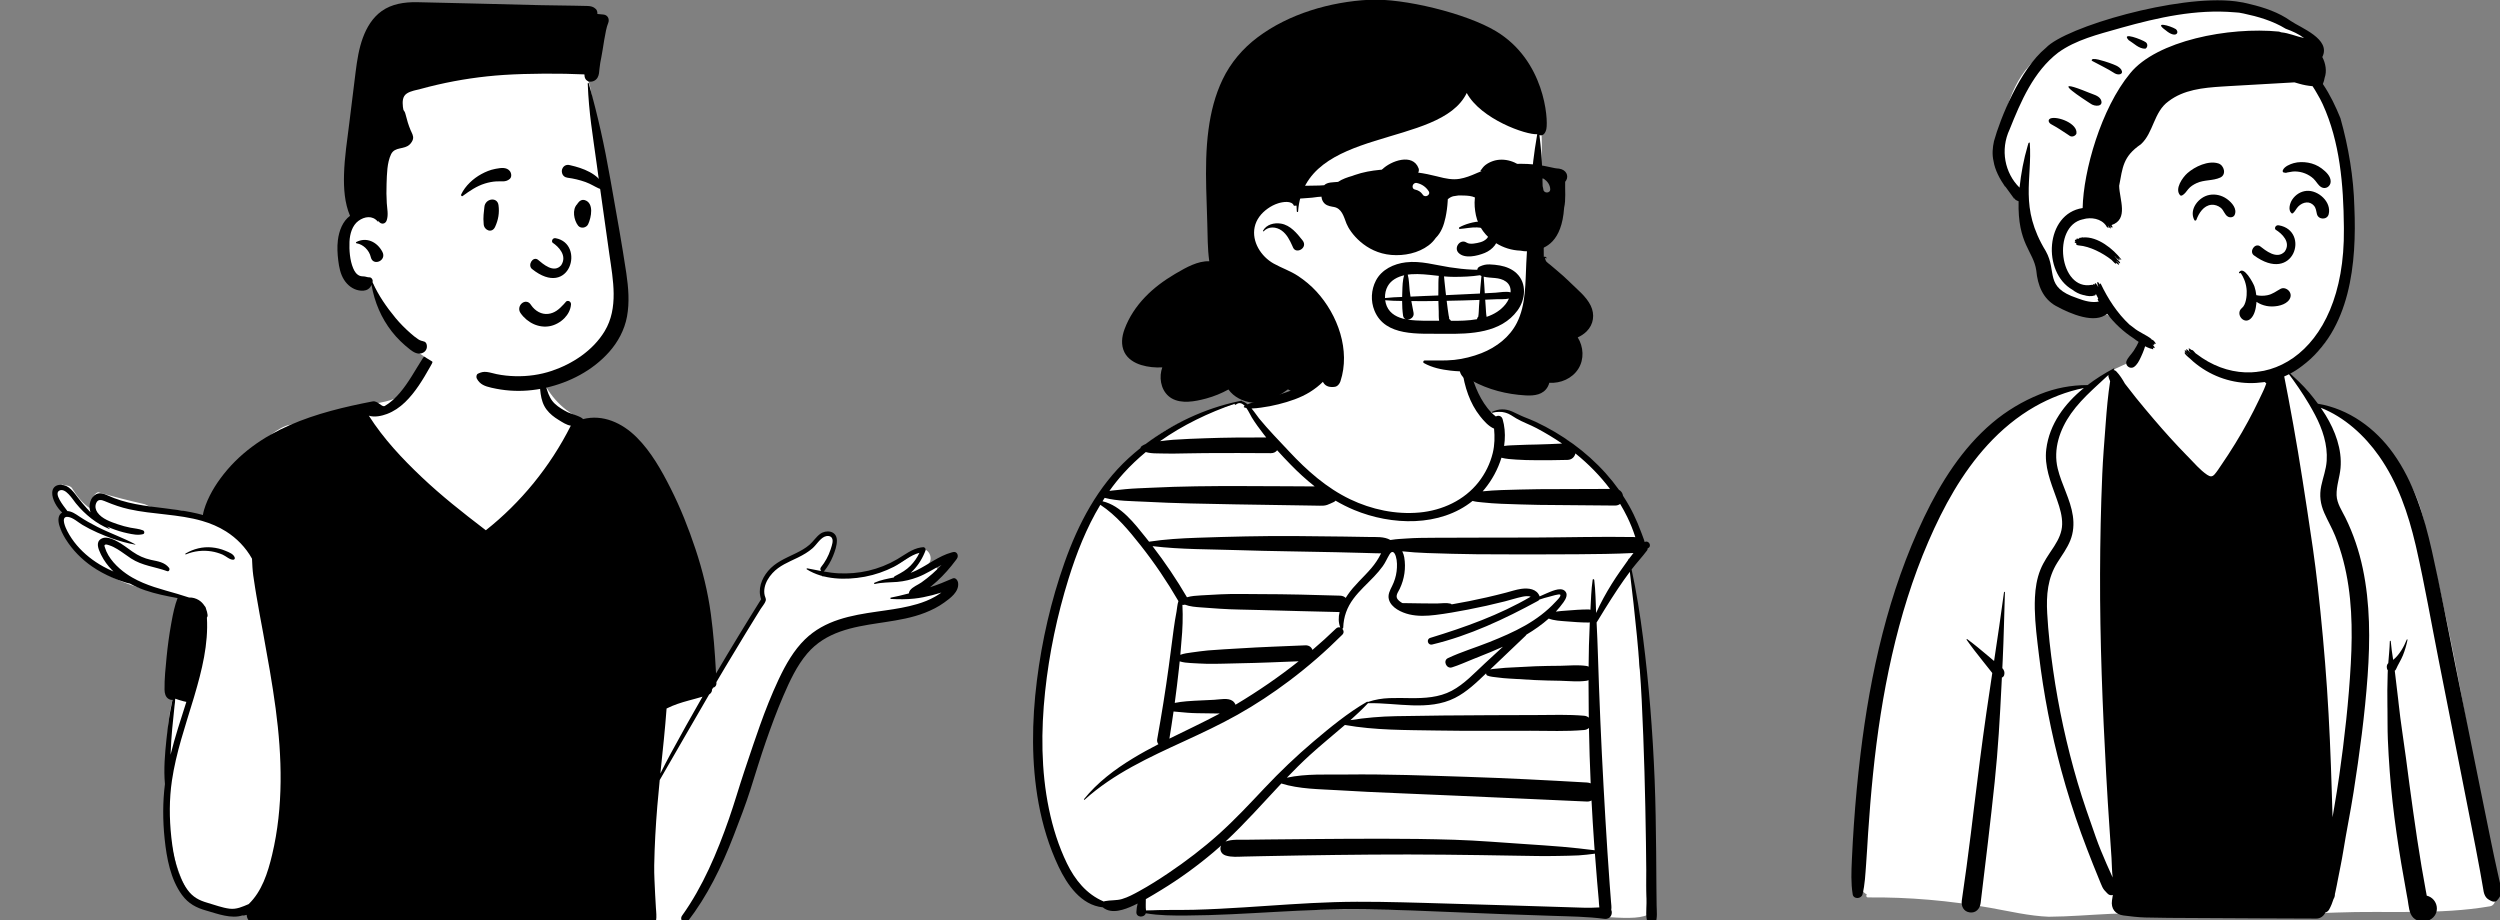 <?xml version="1.0" encoding="UTF-8" standalone="no"?>
<!-- Created with Inkscape (http://www.inkscape.org/) -->

<svg
   xmlns:dc="http://purl.org/dc/elements/1.1/"
   xmlns:cc="http://creativecommons.org/ns#"
   xmlns:rdf="http://www.w3.org/1999/02/22-rdf-syntax-ns#"
   xmlns:svg="http://www.w3.org/2000/svg"
   xmlns="http://www.w3.org/2000/svg"
   xmlns:sodipodi="http://sodipodi.sourceforge.net/DTD/sodipodi-0.dtd"
   xmlns:inkscape="http://www.inkscape.org/namespaces/inkscape"
   width="170.479mm"
   height="62.753mm"
   viewBox="0 0 170.479 62.753"
   version="1.1"
   id="svg8"
   inkscape:version="0.92.4 5da689c313, 2019-01-14"
   sodipodi:docname="people.svg">
  <rect x="0" y="0" width="170.479" height="62.753" fill="#808080" stroke="none"/>
  <defs
     id="defs2" />
  <sodipodi:namedview
     id="base"
     pagecolor="#ffffff"
     bordercolor="#666666"
     borderopacity="1.0"
     inkscape:pageopacity="0.0"
     inkscape:pageshadow="2"
     inkscape:zoom="0.98994949"
     inkscape:cx="279.16982"
     inkscape:cy="-7.613817"
     inkscape:document-units="mm"
     inkscape:current-layer="layer1"
     showgrid="false"
     showguides="true"
     inkscape:guide-bbox="true"
     fit-margin-top="0"
     fit-margin-left="0"
     fit-margin-right="0"
     fit-margin-bottom="0"
     inkscape:window-width="1920"
     inkscape:window-height="1017"
     inkscape:window-x="1920"
     inkscape:window-y="30"
     inkscape:window-maximized="1">
    <sodipodi:guide
       position="43.176,0.254"
       orientation="0,1"
       id="guide4747"
       inkscape:locked="false" />
  </sodipodi:namedview>
  <g
     inkscape:label="Layer 1"
     inkscape:groupmode="layer"
     id="layer1"
     transform="translate(-5.2,-22.023)">
    <g
       id="Introduction"
       transform="matrix(0.251,0,0,0.272,5.672,9.237)"
       style="fill:none;fill-rule:evenodd;stroke:none;stroke-width:1">
      <g
         transform="translate(-2286,-1406)"
         id="variations">
        <g
           transform="translate(126,110)"
           id="images">
          <g
             transform="translate(2160,1296)"
             id="a-person/bust">
            <g
               transform="translate(31.056,135.053)"
               id="body/Whatever"
               style="fill-rule:evenodd">
              <path
                 id="🎨-Background"
                 d="m 214.857,59.887 c 2.164,-1.13 4.277,-2.358 6.356,-3.636 1.465,-0.876 0.168,-3.084 -1.334,-2.286 -0.768,0.408 -1.533,0.82 -2.301,1.226 0.604,-0.521 1.164,-1.087 1.666,-1.705 l -0.035,-0.035 c 1.936,-1.735 -0.551,-5.01 -2.753,-3.584 -1.942,1.408 -3.901,2.845 -6.13,3.772 -4.617,1.958 -9.709,2.282 -14.664,2.339 -1.813,-0.136 -3.545,0.178 -5.305,0.528 0.69,-2.768 2.416,-4.859 3.332,-7.54 0.676,-2.707 -3.23,-4.551 -4.615,-1.949 -0.34,0.639 -0.664,1.285 -0.98,1.935 -2.992,2.722 -7.988,2.483 -11.006,5.406 -1.719,1.526 -2.56,3.597 -2.892,5.675 -0.226,1.411 0.125,2.826 -0.728,4.076 -4.124,5.835 -10.64,15.058 -13.949,21.479 -2.343,-15.259 -8.599,-34.133 -15.062,-48.085 -2.137,-4.462 -4.582,-8.822 -7.792,-12.605 0.364,-1.261 -0.92,-3.5 -1.737,-2.811 -2.513,-3.072 -6.956,-3.867 -10.529,-5.394 C 119.58,14.63 115.579,10.342 113.612,5.469 111.085,-3.812 104.864,-4.991 96.236,-4.581 87.979,-4.591 81.87,-1.058 80.068,7.351 76.408,13.733 67.766,12.678 61.548,14.367 c -4.557,1.041 -8.979,2.651 -13.181,4.695 -4.675,-4.436 -21.419,14.182 -22.941,18.974 0.896,0.174 1.786,0.383 2.669,0.638 0.786,0.227 0.456,1.415 -0.337,1.225 -0.986,-0.237 -1.979,-0.4 -2.977,-0.513 -0.03,0.095 -0.057,0.19 -0.077,0.284 -0.112,-0.008 -0.224,-0.017 -0.336,-0.025 0.248,0.129 0.487,0.279 0.72,0.473 0.563,0.468 -0.17,1.37 -0.768,0.997 C 23.757,40.693 23.019,40.76 22.344,40.618 22.303,42.009 17.344,40.453 16.574,39.992 13.151,39.564 9.628,40.024 6.432,38.372 2.18,37.476 -2.105,36.485 -6.31,35.344 c -1.113,0.434 -2.159,1.988 -1.275,3.128 0.497,0.519 -0.142,1.366 -0.768,0.997 -2.1,-1.237 -3.724,-3.167 -5.101,-5.247 -0.648,-0.654 -1.799,-0.513 -2.67,-0.785 -0.116,0.209 -0.185,0.443 -0.184,0.682 -3.694,0.608 -1.059,4.644 0.798,5.902 -0.985,0.642 -1.023,1.898 -0.936,2.948 -0.209,0.374 -0.278,0.837 -0.097,1.256 0.695,1.601 2.197,2.95 3.339,4.247 1.261,1.433 2.386,2.874 3.92,4.035 5.85,4.461 12.909,6.955 20.15,7.93 2.571,0.395 6.27,1 7.862,3.175 -0.391,2.581 -1.108,5.057 -1.759,7.575 -0.91,3.341 -0.848,6.839 -0.86,10.246 -0.127,-0.102 -0.371,-0.081 -0.408,0.114 -0.212,1.412 -0.369,2.856 -1.227,4.043 -0.752,2.206 -1.253,4.56 -1.534,6.878 -1.126,10.989 -1.395,22.303 1.144,33.121 0.98,4.013 2.574,7.827 4.746,11.34 0.648,1.047 1.689,1.354 2.624,1.149 3.129,1.626 7.07,2.147 10.443,1.734 11.497,-3.256 7.491,4.585 23.612,2.184 27.825,-3.546 55.946,3.422 83.712,-0.669 0.684,5.284 9.636,3.768 12.746,1.534 9.324,-6.934 13.954,-28.888 18.633,-40.026 3.217,-8.778 8.603,-24.326 15.656,-30.216 2.115,-1.655 4.672,-2.526 7.23,-3.229 9.547,-2.461 19.13,-4.788 28.695,-7.181 1.622,-0.4 1.331,-3.167 -0.404,-2.99 -2.302,0.236 -4.612,0.449 -6.922,0.671 z"
                 inkscape:connector-curvature="0"
                 style="fill:#ffffff" />
              <path
                 id="🖍-Ink"
                 d="M 2.333,58.241 C 1.687,58.161 1.053,57.931 0.424,57.749 -0.538,57.468 -1.48,57.14 -2.407,56.766 -4.322,55.999 -6.179,55.092 -7.919,53.983 -10.731,52.188 -13.216,49.889 -15.09,47.12 l -0.129,-0.193 c -1.07,-1.63 -3.043,-5.25 -0.831,-6.488 -1.426,-1.192 -2.774,-3.333 -2.698,-4.986 0.108,-2.338 2.973,-2.306 4.454,-1.315 0.97,0.649 1.696,1.558 2.425,2.452 0.807,0.993 1.669,1.94 2.565,2.851 0.238,0.241 0.478,0.477 0.722,0.709 l 0.246,0.231 c -0.038,-0.091 -0.072,-0.184 -0.101,-0.279 -0.494,-1.541 0.095,-3.546 1.635,-4.252 0.943,-0.432 1.921,-0.168 2.835,0.199 l 0.14,0.057 c 1.23,0.509 2.474,0.96 3.754,1.321 5.218,1.473 10.665,1.718 16.012,2.454 2.06,0.285 4.158,0.644 6.207,1.173 0.782,-3.32 2.698,-6.503 4.777,-9.122 9.955,-12.527 26.373,-16.667 41.392,-19.347 1.369,-0.243 2.504,1.57 3.3,1.141 1.511,-0.812 2.839,-1.961 4.006,-3.21 2.487,-2.665 4.251,-5.799 6.323,-8.769 1.025,-1.467 3.382,-0.154 2.432,1.42 L 83.909,3.937 c -1.918,3.152 -4.041,6.4 -6.791,8.845 -1.462,1.298 -3.085,2.323 -4.939,2.963 -1.405,0.484 -3.376,0.892 -4.914,0.423 l -0.185,-0.269 c 0.061,0.09 0.123,0.18 0.185,0.269 4.014,5.818 9.051,10.743 14.358,15.391 5.357,4.689 11.136,8.887 16.949,12.992 l 0.485,0.342 c 9.471,-6.911 17.472,-15.925 23.085,-26.224 -1.177,-0.142 -2.341,-0.896 -3.346,-1.458 -1.211,-0.68 -2.349,-1.492 -3.237,-2.574 -1.933,-2.357 -1.682,-5.394 -2.03,-8.253 -0.021,-0.178 0.213,-0.222 0.321,-0.133 1.048,0.871 1.415,2.297 1.853,3.53 0.482,1.355 1.027,2.471 2.132,3.424 1.029,0.888 2.284,1.541 3.503,2.122 0.629,0.298 3.749,1.065 4.105,1.699 5.392,-1.266 10.644,0.921 14.639,4.612 3.86,3.565 6.693,8.2 9.194,12.776 2.668,4.882 4.855,9.971 6.739,15.202 1.91,5.309 3.374,10.735 4.179,16.323 0.679,4.711 1.096,9.497 1.366,14.26 l 0.033,0.595 c 3.989,-6.262 8.077,-12.459 12.249,-18.601 -0.949,-2.534 0.101,-5.121 1.878,-7.078 1.969,-2.166 4.692,-3.172 7.297,-4.343 l 0.342,-0.155 c 1.256,-0.573 2.507,-1.204 3.591,-2.062 1.044,-0.828 1.811,-1.97 2.909,-2.733 1.597,-1.112 4.496,-0.875 4.57,1.553 0.038,1.334 -0.534,2.796 -1.058,3.995 -0.594,1.355 -1.394,2.583 -2.345,3.711 -0.044,0.053 -0.092,0.094 -0.141,0.127 l -0.037,0.023 c 1.314,0.218 2.639,0.393 3.989,0.454 2.723,0.125 5.476,-0.076 8.142,-0.651 2.73,-0.588 5.375,-1.543 7.83,-2.874 2.098,-1.137 4.042,-2.608 6.425,-2.955 0.22,-0.034 0.442,-0.055 0.67,-0.068 0.38,-0.021 0.761,0.427 0.611,0.803 -0.082,0.207 -0.169,0.412 -0.264,0.619 -0.824,1.815 -2.088,3.577 -3.664,4.913 l -0.122,0.102 c 0.556,-0.192 1.103,-0.408 1.642,-0.651 3.167,-1.427 6.04,-3.582 9.435,-4.449 0.161,-0.042 0.323,-0.08 0.486,-0.116 1.05,-0.226 1.604,0.915 0.987,1.697 -0.099,0.127 -0.199,0.252 -0.302,0.376 -1.515,1.881 -3.186,3.627 -5.028,5.195 -0.632,0.537 -1.282,1.057 -1.946,1.554 -0.28,0.211 -0.561,0.417 -0.845,0.619 l -0.14,0.099 c 0.332,-0.234 0.659,-0.473 0.985,-0.718 2.079,-0.63 4.128,-1.376 6.133,-2.202 0.796,-0.328 1.415,0.48 1.5,1.143 0.283,2.224 -2.185,3.832 -3.79,4.901 -1.61,1.074 -3.382,1.89 -5.197,2.545 -3.489,1.262 -7.154,1.834 -10.813,2.348 l -1.777,0.248 c -7.035,0.984 -14.382,2.16 -19.429,7.636 -2.829,3.069 -4.743,6.881 -6.494,10.633 -1.749,3.747 -3.285,7.594 -4.743,11.462 -1.511,4.003 -2.827,8.08 -4.225,12.123 -1.285,3.712 -2.819,7.377 -4.338,11.005 l -0.24,0.573 c -3.226,7.71 -7.08,14.972 -12.45,21.41 -0.885,1.063 -2.315,-0.446 -1.498,-1.498 5.618,-7.245 9.526,-15.794 12.752,-24.322 1.468,-3.88 2.698,-7.854 4.109,-11.755 l 0.84,-2.318 c 1.121,-3.09 2.252,-6.175 3.432,-9.241 1.494,-3.878 3.135,-7.71 5.013,-11.417 l 0.199,-0.39 c 1.839,-3.576 4.023,-7.101 7.03,-9.807 5.412,-4.873 12.614,-6.043 19.577,-6.969 l 2.191,-0.289 c 2.944,-0.391 5.896,-0.823 8.759,-1.611 1.652,-0.452 3.266,-1.031 4.783,-1.83 0.604,-0.317 1.194,-0.666 1.764,-1.046 -1.627,0.478 -3.277,0.868 -4.956,1.175 -0.822,0.15 -1.635,0.262 -2.446,0.34 -2.089,0.207 -4.162,0.198 -6.302,0.087 -0.182,-0.011 -0.241,-0.296 -0.046,-0.332 1.49,-0.265 2.983,-0.597 4.468,-0.956 l 0.446,-0.109 c 0.008,-0.247 0.106,-0.509 0.308,-0.759 0.739,-0.9 2.144,-1.361 3.118,-1.997 1.02,-0.666 2.009,-1.384 2.951,-2.154 0.862,-0.704 1.69,-1.448 2.487,-2.225 l 0.239,-0.235 c -0.079,0.079 -0.159,0.157 -0.239,0.235 -2.151,0.994 -4.189,2.268 -6.435,3.054 -1.785,0.627 -3.657,1.05 -5.546,1.2 l -0.117,0.009 -0.117,0.008 c -1.971,0.142 -3.955,0.085 -5.896,0.511 -0.218,0.049 -0.285,-0.243 -0.091,-0.325 1.696,-0.706 3.461,-0.979 5.244,-1.308 0.038,-0.14 0.135,-0.264 0.304,-0.345 l 0.456,-0.218 c 1.359,-0.653 2.625,-1.312 3.754,-2.371 0.997,-0.936 1.827,-2.031 2.451,-3.244 -2.495,0.547 -4.686,2.439 -6.955,3.502 -2.472,1.16 -5.087,1.993 -7.775,2.467 l -0.306,0.052 c -5.022,0.838 -11.061,0.731 -15.56,-1.881 -0.144,-0.085 -0.04,-0.277 0.108,-0.254 1.276,0.209 2.539,0.457 3.803,0.676 -0.247,-0.226 -0.357,-0.632 -0.072,-0.957 1.135,-1.301 2.032,-2.788 2.606,-4.415 l 0.11,-0.318 c 0.264,-0.755 0.711,-1.927 0.255,-2.607 -0.435,-0.649 -1.46,-0.56 -2.073,-0.285 -1.274,0.575 -2.121,2.01 -3.194,2.876 -1.17,0.947 -2.501,1.649 -3.864,2.276 l -0.288,0.131 c -2.357,1.061 -4.875,1.953 -6.728,3.826 -0.997,1.006 -1.855,2.264 -2.142,3.673 -0.131,0.647 -0.131,1.312 0.042,1.953 0.137,0.501 0.425,0.81 0.26,1.319 -0.215,0.657 -0.978,1.444 -1.371,2.029 -0.456,0.677 -0.911,1.355 -1.365,2.033 -0.906,1.357 -1.808,2.718 -2.711,4.077 -1.804,2.722 -3.589,5.457 -5.36,8.2 -0.576,0.893 -1.15,1.788 -1.723,2.683 l -0.857,1.344 -0.453,0.708 -0.772,1.215 c 0.028,0.112 0.025,0.231 -0.011,0.334 -0.132,0.375 -0.378,0.632 -0.685,0.818 l -0.055,0.032 c -4.508,7.129 -8.945,14.304 -13.426,21.45 -0.239,2.181 -0.463,4.364 -0.657,6.547 -0.442,4.941 -0.744,9.896 -0.841,14.856 -0.046,2.401 0.146,4.817 0.249,7.215 0.051,1.145 0.12,2.288 0.211,3.432 l 0.067,0.81 c 0.089,1.114 0.14,2.219 -0.26,3.28 -0.355,0.932 -1.437,1.141 -2.077,0.431 -8.351,-0.336 -16.709,-0.592 -25.067,-0.75 -14.96,-0.287 -29.926,-0.243 -44.888,0.046 -7.515,0.146 -15.032,0.351 -22.544,0.604 -3.701,0.123 -7.405,0.296 -11.108,0.347 -1.995,0.027 -5.136,-0.7 -5.297,-2.945 l -0.004,-0.069 c -0.249,0.068 -0.507,0.123 -0.771,0.163 -0.118,0.018 -0.23,0.013 -0.335,-0.011 l -0.052,-0.014 c -2.974,0.907 -6.737,-0.387 -9.563,-1.141 l -0.233,-0.061 c -2.698,-0.704 -4.865,-1.71 -6.634,-3.946 -3.095,-3.916 -4.151,-9.175 -4.701,-14.021 -0.515,-4.561 -0.545,-9.206 0.082,-13.759 -0.37,-3.709 -0.009,-7.537 0.412,-11.225 0.207,-1.824 0.45,-3.646 0.742,-5.459 0.163,-1.012 0.376,-2.014 0.594,-3.014 0.087,-0.399 0.159,-0.829 0.269,-1.245 l 0.05,-0.177 c -0.338,0.044 -0.708,-0.03 -1.065,-0.226 -0.849,-0.467 -1.096,-1.412 -1.111,-2.316 -0.046,-2.727 0.279,-5.531 0.566,-8.241 0.289,-2.705 0.687,-5.421 1.206,-8.093 L 13.669,67.837 C 14.063,65.839 14.514,63.776 15.307,61.898 12.326,61.391 9.354,60.852 6.462,59.934 5.05,59.484 3.66,58.924 2.333,58.241 Z M 157.923,86.615 c -0.046,0.011 -0.091,0.023 -0.135,0.036 -1.192,0.334 -2.396,0.617 -3.596,0.921 -2.075,0.522 -4.103,1.105 -6.032,2.012 -0.404,5.102 -1.003,10.187 -1.573,15.275 l -0.113,1.018 c 0.875,-1.623 1.77,-3.234 2.706,-4.825 2.85,-4.851 5.765,-9.663 8.742,-14.438 z M 14.665,87.12 c 0.006,0.606 -0.12,1.236 -0.188,1.82 -0.11,0.947 -0.199,1.898 -0.311,2.845 -0.228,1.902 -0.423,3.806 -0.564,5.717 -0.091,1.22 -0.15,2.443 -0.203,3.667 1.198,-4.479 2.785,-8.86 4.293,-13.248 -0.252,-0.027 -0.51,-0.088 -0.776,-0.159 l -0.448,-0.121 c -0.264,-0.068 -1.12,-0.279 -1.804,-0.521 z m 147.032,-4.17 0.008,0.201 c 0.032,0.712 -0.395,1.114 -0.913,1.217 0.3,-0.473 0.602,-0.947 0.904,-1.418 z M 24.626,49.194 c 1.261,0.112 2.497,0.38 3.676,0.845 l 0.114,0.044 c 0.872,0.337 2.147,0.76 2.432,1.691 0.08,0.264 -0.135,0.482 -0.382,0.503 -0.946,0.076 -2.062,-0.939 -2.939,-1.281 -0.976,-0.38 -1.999,-0.664 -3.034,-0.814 -2.326,-0.34 -4.751,-0.082 -6.94,0.765 -0.129,0.051 -0.209,-0.154 -0.093,-0.216 2.206,-1.2 4.658,-1.76 7.166,-1.538 z m -26.727,6.044 c -0.146,-0.129 -0.292,-0.264 -0.435,-0.399 -1.133,-1.072 -2.136,-2.323 -2.878,-3.698 l -0.195,-0.372 c -0.605,-1.172 -1.348,-2.841 0.074,-3.685 0.849,-0.505 1.872,-0.378 2.818,-0.072 0.061,0.019 0.123,0.04 0.184,0.061 0.423,0.148 0.83,0.325 1.194,0.495 1.578,0.725 2.97,1.78 4.428,2.71 1.58,1.008 3.139,1.653 4.962,2.03 l 0.172,0.035 c 1.711,0.338 3.566,0.556 4.76,1.963 0.3,0.355 0.025,1.021 -0.492,0.845 C 9.189,54.038 5.697,53.792 2.667,51.964 1.412,51.208 0.225,50.339 -1.058,49.623 -1.738,49.242 -2.44,48.909 -3.189,48.681 l -0.409,-0.121 c -0.24,-0.07 -0.525,-0.139 -0.718,-0.07 -0.366,0.127 -0.249,0.323 -0.136,0.665 l 0.011,0.035 c 0.889,2.752 3.425,5.055 5.774,6.579 0.539,0.351 1.09,0.672 1.652,0.97 3.804,2.028 8.06,2.972 12.241,4.093 1.611,0.45 2.684,0.76 3.218,0.929 0.892,-0.074 1.908,0.241 2.58,0.617 0.653,0.365 1.179,0.856 1.576,1.433 0,0 0.382,0.319 0.452,0.814 0.201,0.459 0.336,0.953 0.404,1.469 0.038,0.302 -0.038,0.535 -0.182,0.699 0.432,6.635 -1.359,13.232 -3.379,19.538 l -0.2,0.622 -0.129,0.394 c -2.178,6.685 -4.677,13.322 -5.793,20.292 -0.746,4.656 -0.723,9.475 -0.175,14.152 l 0.039,0.323 c 0.539,4.422 1.576,9.383 4.387,12.942 1.434,1.816 3.133,2.623 5.304,3.208 l 0.119,0.032 c 1.965,0.518 3.993,1.251 6.019,1.473 1.88,0.205 3.456,-0.495 5.149,-1.15 l 0.002,-0.002 c 3.564,-3.155 5.182,-7.75 6.378,-12.387 3.099,-12 2.715,-24.457 0.957,-36.633 C 41.035,83.234 39.789,76.927 38.547,70.622 37.926,67.471 37.256,64.326 36.7,61.164 l -0.33,-1.861 C 36.188,58.27 36.012,57.235 35.862,56.196 35.659,54.799 35.597,53.425 35.528,52.019 33.821,49.189 31.343,46.858 28.471,45.186 26.416,43.988 24.24,43.157 21.994,42.555 15.573,40.824 8.574,40.947 2.114,39.615 -0.057,39.168 -2.117,38.505 -4.176,37.71 l -0.281,-0.109 c -0.944,-0.368 -1.908,-0.573 -2.377,0.541 -0.334,0.793 -0.135,1.617 0.365,2.283 1.227,1.632 3.695,2.388 5.552,2.976 1.118,0.355 2.258,0.636 3.412,0.845 1.154,0.209 2.311,0.262 3.418,0.67 0.427,0.156 0.511,0.835 0,0.955 -1.403,0.328 -2.814,0.047 -4.208,-0.226 -1.532,-0.302 -3.04,-0.731 -4.506,-1.274 -0.27,-0.1 -0.55,-0.205 -0.835,-0.317 l -0.215,-0.085 c 0.222,0.161 0.444,0.319 0.668,0.478 0.059,0.042 0.023,0.154 -0.055,0.127 -3.447,-1.287 -6.584,-3.608 -9.014,-6.355 l -0.121,-0.138 c -0.856,-0.981 -2.806,-3.948 -4.449,-3.122 -1.543,0.775 1.088,3.763 2.087,4.984 l 0.116,0.143 c 1.137,0.03 2.237,0.737 3.158,1.308 1.599,0.991 3.27,1.845 4.973,2.644 3.385,1.591 6.978,2.714 10.327,4.386 0.044,0.023 0.011,0.08 -0.032,0.074 -2.132,-0.34 -4.24,-0.884 -6.3,-1.558 l -0.092,-0.029 -0.092,-0.031 c -1.287,-0.423 -2.556,-0.9 -3.805,-1.41 -1.388,-0.566 -2.744,-1.202 -4.061,-1.923 -1.192,-0.651 -2.514,-1.824 -3.896,-1.997 -0.148,-0.019 -0.279,-0.021 -0.393,-0.011 -1.587,0.133 -0.275,2.762 0.169,3.548 0.725,1.291 1.599,2.483 2.603,3.572 2.035,2.211 4.5,3.963 7.168,5.326 0.911,0.465 1.842,0.875 2.789,1.251 z"
                 inkscape:connector-curvature="0"
                 style="fill:#000000" />
            </g>
            <g
               transform="translate(78.592,38.043)"
               id="head/Flat-Top"
               style="fill-rule:evenodd">
              <path
                 id="path4623"
                 d="m 51.135,15.906 c 11.996,0 27.48,7.528 28.801,15.238 1.556,9.086 9.889,43.95 8.007,55.13 -1.882,11.18 -12.021,19.229 -28.246,19.229 -16.225,0 -28.335,-8.852 -31.116,-11.891 C 26.728,91.586 24.083,86.956 20.648,79.722 14.856,78.951 11.947,76.204 11.919,71.482 11.892,66.759 13.775,63.538 17.567,61.82 16.215,43.182 17.242,31.436 20.648,26.584 25.757,19.305 39.14,15.906 51.135,15.906 Z"
                 inkscape:connector-curvature="0"
                 style="fill:#ffffff" />
              <path
                 id="path4625"
                 d="m 79.202,29.9 c -0.009,-0.163 0.228,-0.182 0.272,-0.038 2.588,8.553 4.183,15.219 5.863,23.988 l 0.496,2.58 C 87.159,63.31 88.498,70.2 89.628,77.114 l 0.066,0.413 c 0.566,3.579 0.893,7.192 0.183,10.778 -0.663,3.352 -2.476,6.425 -4.83,8.872 -4.549,4.73 -10.87,7.685 -17.229,9.006 -3.215,0.668 -6.532,0.926 -9.809,0.693 -1.633,-0.114 -3.264,-0.345 -4.863,-0.685 l -0.177,-0.038 c -1.612,-0.348 -3.043,-0.763 -3.899,-2.281 -0.215,-0.382 -0.129,-1.038 0.323,-1.234 0.854,-0.368 1.481,-0.522 2.412,-0.416 0.889,0.101 1.758,0.37 2.637,0.537 1.68,0.319 3.387,0.48 5.096,0.518 3.357,0.074 6.723,-0.347 9.932,-1.348 5.514,-1.722 11.117,-5.017 14.339,-9.946 3.79,-5.798 2.281,-12.835 1.277,-19.238 l -0.03,-0.194 C 84.039,66.006 83.034,59.461 82.058,52.912 L 81.642,50.105 C 80.548,42.689 79.515,37.395 79.202,29.9 Z M 23.218,11.747 c 2.752,-1.815 6.172,-2.261 9.404,-2.235 l 0.405,0.005 c 4.139,0.063 24.974,0.559 31.949,0.712 l 1.659,0.035 c 2.196,0.041 6.626,0.085 8.908,0.126 l 0.132,0.003 c 1.12,0.021 2.239,0.03 3.359,0.066 l 0.164,0.006 c 0.839,0.036 1.537,0.161 2.194,0.753 0.334,0.3 0.464,0.757 0.434,1.192 l -0.005,0.057 1.663,0.146 c 1.129,0.1 1.726,1.113 1.277,2.138 l -0.023,0.05 c -0.796,1.699 -1.405,6.645 -1.832,8.473 -0.224,0.962 -0.404,1.938 -0.509,2.921 -0.084,0.774 -0.093,1.549 -0.524,2.23 -0.919,1.452 -3.505,1.439 -3.551,-0.617 -0.002,-0.066 0,-0.129 0.006,-0.19 -6.507,-0.285 -15.391,-0.258 -21.889,0.131 -6.07,0.364 -12.112,1.188 -18.059,2.45 -1.506,0.319 -3.008,0.668 -4.5,1.046 -1.223,0.309 -2.725,0.492 -3.82,1.154 -1.225,0.744 -1.202,2.078 -1.069,3.348 0.143,1.346 0.381,0.653 0.719,1.88 l 0.021,0.078 c 0.349,1.332 0.78,2.648 1.35,3.899 0.325,0.714 0.85,1.401 0.651,2.223 -0.112,0.463 -0.478,0.957 -0.813,1.281 -1.53,1.469 -4.115,0.533 -5.155,2.545 -1.088,2.104 -1.115,4.954 -1.207,7.282 l -0.005,0.136 c -0.067,1.604 -0.049,3.213 0.057,4.812 0.095,1.458 0.484,2.902 -0.015,4.303 -0.364,1.019 -1.551,1.114 -2.172,0.285 -0.071,-0.095 -0.137,-0.193 -0.198,-0.291 l -0.06,-0.098 -0.004,0.002 c 0.059,0.093 0.114,0.188 0.167,0.285 0.057,0.108 -0.085,0.226 -0.171,0.133 -1.462,-1.591 -3.598,-1.274 -5.252,-0.161 -1.675,1.133 -2.337,3.284 -2.423,5.214 -0.097,2.141 0.093,4.65 0.985,6.628 0.376,0.837 0.912,1.606 1.802,1.925 0.404,0.144 0.788,0.125 1.208,0.159 0.437,0.034 0.963,0.254 1.388,0.224 0.552,-0.039 1.047,0.591 0.891,1.119 l -0.011,0.035 c -0.008,0.025 -0.017,0.051 -0.025,0.074 0.021,0.019 0.042,0.042 0.057,0.076 1.606,3.282 3.807,6.203 6.241,8.913 1.219,1.355 2.571,2.6 3.985,3.751 0.697,0.569 1.432,1.137 2.208,1.596 0.258,0.15 0.494,0.252 0.784,0.334 0.135,0.038 0.289,0.057 0.42,0.101 l 0.136,0.047 c 0.009,0.003 0.018,0.006 0.027,0.008 0.389,0.044 0.716,0.302 0.845,0.706 0.336,1.053 -0.275,1.982 -1.318,2.272 -1.131,0.316 -2.196,-0.239 -3.093,-0.877 l -0.059,-0.043 c -1.827,-1.317 -3.511,-2.794 -4.969,-4.519 -2.884,-3.405 -4.69,-7.347 -5.527,-11.707 -0.207,0.446 -0.486,0.835 -0.97,1.105 -0.752,0.423 -1.65,0.423 -2.474,0.281 -1.658,-0.281 -3.072,-1.293 -4.016,-2.663 -0.98,-1.42 -1.346,-3.145 -1.568,-4.825 -0.22,-1.683 -0.327,-3.371 -0.108,-5.058 0.315,-2.422 1.331,-4.817 3.306,-6.144 -1.479,-3.223 -1.739,-6.837 -1.633,-10.367 0.129,-4.345 0.879,-8.739 1.456,-13.045 l 1.64,-12.239 v 0 l 0.067,-0.493 c 0.396,-2.879 0.877,-5.774 1.955,-8.487 1.063,-2.674 2.677,-5.091 5.111,-6.696 z m -6.9,57.901 c 2.708,-1.315 5.635,-0.104 7.092,2.447 1.267,2.218 -2.501,3.684 -3.13,1.398 l -0.018,-0.07 c -0.414,-1.731 -2.1,-3.227 -3.86,-3.46 -0.146,-0.021 -0.254,-0.232 -0.085,-0.315 z"
                 inkscape:connector-curvature="0"
                 style="fill:#000000" />
            </g>
            <g
               transform="translate(112.183,77.354)"
               id="face/Smiling"
               style="fill:#000000;fill-rule:evenodd">
              <path
                 id="path4628"
                 d="m 30.969,50.92 c -1.42,-0.58 -2.687,-1.546 -3.614,-2.781 -0.322,-0.429 -0.406,-0.883 -0.338,-1.297 0.076,-0.466 0.352,-0.889 0.728,-1.172 0.377,-0.284 0.849,-0.425 1.305,-0.353 0.396,0.062 0.791,0.279 1.103,0.73 l 0.065,0.09 c 0.551,0.745 1.268,1.357 2.086,1.751 0.788,0.38 1.67,0.557 2.582,0.454 1.737,-0.196 2.935,-1.136 4.208,-2.413 0.158,-0.161 0.316,-0.327 0.474,-0.496 0.1,-0.153 0.239,-0.251 0.394,-0.303 0.171,-0.057 0.365,-0.054 0.543,0.008 0.171,0.06 0.324,0.173 0.427,0.324 0.098,0.143 0.153,0.32 0.135,0.524 -0.117,1.323 -0.808,2.503 -1.79,3.431 -1.091,1.03 -2.536,1.742 -3.898,1.992 -1.5,0.275 -3.028,0.078 -4.411,-0.487 z M 36.088,30.512 c 1.595,0.97 4.026,3.232 2.31,5.637 -2.02,2.121 -4.929,-0.311 -6.362,-1.41 -1.329,-0.852 -2.822,1.34 -1.589,2.335 10.357,7.671 14.56,-6.308 6.448,-7.702 -0.893,-0.154 -1.225,0.84 -0.807,1.141 z M 17.527,21.589 c 0.176,-2.189 3.509,-2.686 3.84,-0.52 0.297,1.94 -0.053,3.723 -0.926,5.469 -0.835,1.669 -2.933,0.89 -3.091,-0.629 -0.213,-2.037 0.068,-2.958 0.178,-4.32 z m 25.366,-0.969 c 0.465,-0.609 1.135,-1.024 1.939,-0.789 2.511,0.734 1.771,4.3 0.889,6.036 -0.479,0.943 -2.028,1.182 -2.728,0.352 -1.141,-1.353 -1.687,-4.056 -0.237,-5.39 0.039,-0.069 0.083,-0.138 0.137,-0.209 z m -22.487,-8.609 0.397,-0.069 c 1.227,-0.212 2.753,-0.416 3.621,0.571 0.46,0.523 0.619,1.496 0,1.997 -1.088,0.881 -2.292,0.54 -3.596,0.614 -1.075,0.062 -2.108,0.24 -3.143,0.536 -2.272,0.649 -4.122,1.835 -6.063,3.137 -0.255,0.171 -0.514,-0.155 -0.393,-0.393 1.12,-2.194 3.29,-3.997 5.464,-5.096 1.16,-0.586 2.43,-1.073 3.714,-1.296 z m 20.198,-0.983 0.304,0.062 c 3.304,0.691 7.596,2.071 9.16,5.317 0.06,0.459 -0.003,0.557 -0.055,0.622 l -0.017,0.021 c -0.042,0.055 -0.076,0.131 -0.275,0.193 -0.055,-0.013 -0.111,-0.027 -0.167,-0.042 -0.717,-0.188 -1.284,-0.447 -1.834,-0.716 L 47.125,16.192 C 46.434,15.853 45.737,15.527 44.998,15.286 43.422,14.771 41.8,14.409 40.153,14.215 c -0.357,-0.042 -0.701,-0.162 -0.972,-0.369 -0.257,-0.196 -0.454,-0.467 -0.544,-0.828 -0.116,-0.467 -0.083,-0.82 0.168,-1.242 0.188,-0.316 0.458,-0.536 0.767,-0.661 0.315,-0.128 0.674,-0.159 1.031,-0.087 z"
                 inkscape:connector-curvature="0" />
            </g>
            <g
               transform="translate(104.577,109.479)"
               id="facial-hair/*-None" />
            <g
               transform="translate(88.521,88.978)"
               id="accessories/*-None" />
          </g>
        </g>
      </g>
    </g>
    <g
       id="Introduction-3"
       transform="matrix(0.265,0,0,0.265,121.092,9.105)"
       style="fill:none;fill-rule:evenodd;stroke:none;stroke-width:1">
      <g
         transform="translate(-2526,-758)"
         id="variations-6">
        <g
           transform="translate(126,110)"
           id="images-7">
          <g
             transform="translate(2400,648)"
             id="a-person/bust-5">
            <g
               transform="translate(31.056,135.053)"
               id="body/Blazer-Black-Tee"
               style="fill-rule:evenodd">
              <path
                 id="🎨-Background-3"
                 d="m 155.399,48.068 c -2.933,-13.899 -13.333,-24.684 -27.321,-30.057 -2.689,-1.521 -5.295,-8.049 -8.908,-9.244 -0.579,-0.192 0.335,1.333 0,1.425 -1.195,0.325 -2.534,0.359 -3.853,-0.814 -2.358,-2.097 -3.098,-8.222 -4.532,-10.991 -7.561,-14.601 -26.441,-8.888 -28.97,7.253 -1.764,1.15 -4.257,2.163 -6.176,3.09 -1.977,0.954 -3.716,3.265 -5.753,4.092 -1.818,0.737 -4.813,0.215 -6.644,0.858 -8.424,2.956 -15.559,6.686 -21.153,14.244 -1.179,1.594 -2.507,3.554 -3.58,5.164 -5.53,6.368 -9.371,13.506 -12.908,21.164 -9.897,22.477 -12.589,47.365 -15.004,71.582 0.055,4.237 -2.756,15.987 1.401,18.019 -0.248,0.258 -0.158,0.775 0.303,0.771 10.541,-0.107 21.057,0.837 31.434,2.672 5.007,0.885 9.987,2.099 15.087,2.299 10.587,-0.073 21.136,-1.848 31.709,-0.168 12.71,0 28.157,-0.37 42.297,-0.914 13.215,-0.508 26.501,0.64 39.553,-1.609 1.033,-0.164 1.538,-1.424 1.321,-2.327 -1.531,-5.582 -2.283,-11.327 -3.142,-17.04 0.171,-3.664 -0.135,-7.49 -1.49,-10.903 -3.54,-23.041 -8.08,-45.932 -13.67,-68.563 z"
                 inkscape:connector-curvature="0"
                 style="fill:#ffffff" />
              <path
                 id="🖍-Ink-5"
                 d="m 151.134,78.353 c -0.279,1.355 -0.67,2.71 -1.189,3.993 -0.501,1.238 -1.255,2.348 -1.774,3.572 -0.07,0.165 -0.184,0.29 -0.321,0.385 l 0.043,0.333 v 0 l 0.04,0.333 c 0.259,2.246 0.551,4.486 0.803,6.733 l 0.123,1.124 c 0.496,4.69 1.28,9.356 1.889,14.033 0.596,4.58 1.202,9.16 1.851,13.734 0.67,4.715 1.352,9.424 2.149,14.12 0.336,1.983 0.687,3.965 1.053,5.945 l 0.282,1.515 c 2.907,0.7 3.701,4.753 0.742,6.25 -1.343,0.676 -3.07,0.514 -4.177,-0.549 -1.151,-1.108 -1.198,-3.105 -1.465,-4.606 l -0.257,-1.394 c -1.925,-10.484 -3.596,-21.088 -4.377,-31.72 -0.201,-2.745 -0.37,-5.493 -0.48,-8.243 -0.104,-2.586 -0.054,-5.173 -0.094,-7.759 l -0.013,-0.705 c -0.061,-2.758 -0.011,-5.512 0.061,-8.27 0.008,-0.336 0.023,-0.672 0.04,-1.01 -0.097,-0.114 -0.167,-0.249 -0.196,-0.38 l -0.038,-0.173 c -0.095,-0.446 0.013,-0.968 0.355,-1.287 0.148,-1.879 0.342,-3.756 0.395,-5.632 0.004,-0.154 0.226,-0.15 0.239,0 0.125,1.598 0.374,3.2 0.623,4.8 1.604,-1.289 2.789,-3.415 3.488,-5.195 0.051,-0.129 0.239,-0.082 0.209,0.057 z M 113.195,3.658 c 0.266,1.217 0.792,2.31 1.498,3.327 0.336,0.486 0.718,0.938 1.177,1.317 0.393,0.323 0.841,0.535 1.259,0.816 0.608,-0.095 1.244,0.135 1.671,0.583 l -0.067,-0.655 c -0.021,-0.211 0.33,-0.254 0.37,-0.049 1.848,9.325 3.534,18.656 4.993,28.049 l 0.64,4.148 0.602,3.894 c 0.999,6.489 1.966,12.975 2.694,19.511 0.97,8.723 1.785,17.468 2.381,26.226 0.598,8.82 0.966,17.646 1.228,26.482 0.065,2.228 0.135,4.453 0.203,6.681 l 0.451,-2.663 c 0.45,-2.664 0.892,-5.33 1.271,-8.006 1.358,-9.576 2.445,-19.22 2.975,-28.879 0.486,-8.839 0.323,-17.853 -1.924,-26.463 -0.566,-2.166 -1.259,-4.299 -2.096,-6.376 -0.811,-2.02 -1.918,-3.893 -2.791,-5.884 -1.014,-2.316 -1.318,-4.502 -0.796,-6.996 0.456,-2.173 1.257,-4.216 1.401,-6.453 0.269,-4.151 -1.082,-8.171 -2.989,-11.804 -0.503,-0.957 -1.033,-1.902 -1.587,-2.839 -1.675,-2.83 -3.564,-5.556 -5.524,-8.171 -0.106,-0.139 0.118,-0.294 0.232,-0.18 1.787,1.767 3.741,3.504 5.349,5.434 0.781,0.938 1.544,1.896 2.267,2.879 7.927,1.325 14.738,6.264 19.394,12.787 5.284,7.401 7.956,16.31 9.934,25.083 2.199,9.75 4.054,19.588 6.03,29.386 2.045,10.139 4.079,20.277 6.137,30.414 1.023,5.032 2.045,10.065 3.066,15.099 0.518,2.549 1.061,5.091 1.629,7.632 0.292,1.302 0.604,2.602 0.875,3.908 0.304,1.473 0.021,2.416 -0.976,3.498 -0.368,0.402 -0.949,0.395 -1.405,0.182 l -0.143,-0.067 -0.138,-0.067 c -0.565,-0.278 -1.007,-0.565 -1.359,-1.183 -0.387,-0.678 -0.448,-1.431 -0.581,-2.185 -0.245,-1.389 -0.488,-2.777 -0.733,-4.168 -0.366,-2.08 -0.764,-4.153 -1.17,-6.227 l -2.033,-10.361 c -0.542,-2.763 -1.085,-5.525 -1.631,-8.286 -1.95,-9.874 -3.902,-19.746 -5.854,-29.619 -1.874,-9.479 -3.533,-19.024 -5.666,-28.448 l -0.121,-0.531 -0.123,-0.53 C 151.302,45.78 148.636,37.921 143.799,31.036 140.076,25.742 134.907,21.014 128.818,18.622 c 0.429,0.617 0.841,1.247 1.234,1.89 2.468,4.033 4.27,8.82 3.847,13.622 -0.207,2.346 -1.098,4.652 -1.014,7.017 0.078,2.101 1.378,3.946 2.276,5.774 2.039,4.143 3.513,8.545 4.464,13.061 1.908,9.069 1.901,18.4 1.244,27.607 -0.714,10.008 -2.07,20.013 -3.615,29.923 -0.792,5.083 -1.846,10.124 -2.654,15.198 -0.399,2.502 -0.942,4.998 -1.418,7.488 l -0.227,1.189 c -0.127,0.66 -0.258,1.318 -0.41,1.969 l -0.094,0.39 v 0.07 c -0.004,0.48 -0.135,0.877 -0.347,1.194 -0.289,0.928 -0.648,1.832 -1.126,2.701 -0.245,0.444 -0.6,0.693 -0.987,0.784 -0.389,0.89 -1.27,1.574 -2.322,1.57 l -13.836,-0.053 c -8.037,-0.032 -16.073,-0.085 -24.11,-0.129 -2.028,-0.01 -4.054,-0.048 -6.08,-0.101 -1.899,-0.053 -3.72,-0.281 -5.599,-0.518 -2.121,-0.266 -3.27,-1.769 -2.954,-3.889 0.07,-0.467 0.146,-0.932 0.218,-1.397 -0.423,0.139 -0.925,0.074 -1.265,-0.258 L 73.726,143.412 c -0.442,-0.437 -0.837,-0.867 -1.118,-1.451 -0.289,-0.6 -0.524,-1.234 -0.78,-1.847 -0.551,-1.319 -1.088,-2.642 -1.61,-3.971 -1.046,-2.659 -2.091,-5.328 -3.063,-8.015 -1.924,-5.32 -3.627,-10.72 -5.108,-16.181 -2.641,-9.743 -4.551,-19.675 -5.755,-29.695 L 56.004,79.865 55.92,79.159 c -0.457,-3.884 -0.841,-7.828 -0.659,-11.703 0.112,-2.427 0.488,-4.872 1.395,-7.138 0.836,-2.09 2.127,-3.878 3.355,-5.746 l 0.14,-0.216 0.141,-0.221 c 1.073,-1.697 1.928,-3.471 1.97,-5.532 0.043,-2.091 -0.566,-4.127 -1.247,-6.085 L 60.846,42.036 60.732,41.717 C 59.283,37.67 57.635,33.681 58.178,29.278 58.982,22.794 62.911,17.567 67.855,13.537 63.458,14.407 59.106,16.128 55.265,18.309 50.729,20.887 46.645,24.29 43.124,28.13 36.469,35.388 31.717,44.096 27.828,53.087 c -4.071,9.409 -7.09,19.269 -9.365,29.257 -2.288,10.045 -3.82,20.252 -4.866,30.498 -0.522,5.1 -0.932,10.212 -1.272,15.327 -0.173,2.621 -0.304,5.246 -0.507,7.862 -0.203,2.614 -0.294,5.269 -0.932,7.814 -0.298,1.186 -2.307,1.306 -2.522,0 C 7.886,140.928 8.02,137.911 8.153,134.957 l 0.012,-0.268 c 0.131,-2.942 0.302,-5.882 0.505,-8.822 0.414,-6.009 0.968,-12.009 1.69,-17.99 2.533,-20.996 7.204,-41.881 16.367,-61.046 4.314,-9.027 9.851,-17.798 17.554,-24.316 3.667,-3.101 7.802,-5.576 12.258,-7.368 3.985,-1.604 8.033,-2.363 12.266,-2.361 2.123,-1.627 4.403,-3.046 6.68,-4.257 0.137,-0.074 0.281,0.104 0.167,0.218 -0.059,0.057 -0.116,0.116 -0.175,0.171 0.258,0.017 0.524,0.137 0.762,0.389 0.837,0.877 1.542,1.974 2.174,3.113 0.961,1.201 1.878,2.441 2.838,3.629 1.536,1.902 3.108,3.777 4.699,5.637 2.672,3.126 5.431,6.192 8.308,9.136 l 0.481,0.489 c 1.491,1.511 3.002,3.32 4.766,4.517 l 0.094,0.063 c 0.744,0.485 1.272,0.573 1.907,-0.151 0.577,-0.659 1.057,-1.425 1.551,-2.151 l 0.114,-0.167 c 2.52,-3.663 4.857,-7.461 6.972,-11.371 0.964,-1.779 1.881,-3.585 2.751,-5.41 l 0.26,-0.548 c 0.473,-1.006 0.987,-1.993 1.377,-3.029 0.091,-0.243 0.18,-0.486 0.266,-0.727 -1.331,-0.873 -2.362,-2.762 -2.736,-4.242 -0.389,-1.537 -0.192,-3.113 0.5,-4.519 0.131,-0.264 0.57,-0.199 0.634,0.082 z M 47.535,66.097 c -0.184,5.842 -0.296,11.69 -0.571,17.527 l -0.095,1.993 c 0.429,0.478 0.68,1.029 0.479,1.786 -0.078,0.29 -0.308,0.552 -0.596,0.649 l -0.09,1.853 c -0.408,8.337 -0.886,16.656 -1.759,24.972 -1.092,10.407 -2.356,20.797 -3.617,31.185 -0.18,1.471 -1.202,2.637 -2.793,2.422 -1.61,-0.218 -2.262,-1.619 -2.051,-3.08 0.83,-5.729 1.629,-11.464 2.328,-17.212 l 0.796,-6.55 c 0.999,-8.187 2.021,-16.373 3.199,-24.534 0.492,-3.411 1.004,-6.82 1.517,-10.229 l -0.179,-0.232 c -0.733,-0.953 -1.492,-1.885 -2.242,-2.823 -1.441,-1.809 -2.862,-3.604 -4.183,-5.497 -0.066,-0.095 0.068,-0.235 0.162,-0.163 1.851,1.367 3.602,2.83 5.364,4.316 l 1.542,1.306 c 0.887,-5.89 1.766,-11.783 2.55,-17.688 0.019,-0.148 0.241,-0.159 0.237,0 z m 26.622,-55.906 c -1.114,1.05 -2.252,2.078 -3.374,3.122 l -0.411,0.384 -0.409,0.386 c -1.972,1.871 -3.861,3.818 -5.435,6.054 -2.89,4.107 -4.612,9.113 -3.41,14.127 0.997,4.153 3.285,7.917 3.9,12.174 0.308,2.133 0.158,4.276 -0.645,6.29 -0.82,2.055 -2.13,3.815 -3.306,5.669 -2.556,4.028 -2.905,8.45 -2.651,13.116 0.266,4.874 0.826,9.749 1.517,14.579 1.398,9.786 3.507,19.47 6.298,28.953 1.397,4.749 3.046,9.397 4.688,14.063 0.817,2.323 1.77,4.591 2.753,6.848 0.518,1.188 1.048,2.369 1.587,3.549 -0.199,-1.665 -0.199,-3.375 -0.296,-5.03 -0.139,-2.371 -0.317,-4.738 -0.48,-7.108 -0.331,-4.808 -0.627,-9.621 -0.891,-14.433 -0.936,-17.162 -1.625,-34.338 -1.574,-51.527 0.026,-8.596 0.201,-17.191 0.571,-25.779 0.173,-4.044 0.509,-8.084 0.812,-12.122 l 0.064,-0.865 c 0.268,-3.625 0.589,-7.258 1.141,-10.851 -0.163,-0.368 -0.305,-0.741 -0.41,-1.124 l -0.038,-0.144 0.027,0.004 c -0.025,-0.112 -0.034,-0.224 -0.027,-0.334 z m 9.63,-14.769 c 0.023,-0.099 0.165,-0.091 0.19,0 0.627,2.114 0.406,4.438 -0.135,6.565 -0.292,1.152 -0.706,2.27 -1.206,3.348 l -0.175,0.377 c -0.429,0.918 -0.912,1.864 -1.748,2.436 -0.348,0.239 -0.972,0.254 -1.32,0 L 79.214,8.012 C 79.185,7.989 79.156,7.966 79.128,7.942 78.803,7.67 78.642,7.067 78.792,6.67 c 0.387,-1.025 1.264,-1.777 1.87,-2.69 0.537,-0.812 1.012,-1.668 1.407,-2.557 0.851,-1.925 1.234,-3.969 1.718,-6 z"
                 inkscape:connector-curvature="0"
                 style="fill:#000000" />
            </g>
            <g
               transform="translate(78.592,38.043)"
               id="head/hat-beanie"
               style="fill-rule:evenodd">
              <path
                 id="Path"
                 d="m 51.719,12.408 c 9.459,0 20.808,4.587 21.773,4.679 l 0.026,0.001 c 0.508,0 2.491,1.512 5.951,4.536 l -3.747,7.311 0.303,0.29 c 1.451,1.392 2.69,2.66 3.668,3.66 7.984,8.165 9.419,40.225 7.538,51.405 -1.882,11.18 -5.367,22.12 -21.592,22.12 -16.225,0 -34.276,-9.76 -37.056,-12.799 -1.854,-2.026 -3.936,-2.997 -6.247,-2.912 -0.095,-0.12 -0.189,-0.239 -0.283,-0.359 L 21.712,90.293 C 18.514,89.83 16.223,89.206 14.838,88.422 12.133,86.891 9.16,78.843 9.16,77.07 c 0,-1.755 -4.439,-14.523 -4.528,-15.874 l -0.001,-0.037 c 0,-1.13 -5.8,-6.322 -5.8,-7.971 0,-1.649 -1.169,-1.549 0,-7.36 l 0.34,-1.707 C 0.415,37.934 2.849,27.69 12.133,23.238 22.335,18.346 42.164,12.408 51.719,12.408 Z"
                 inkscape:connector-curvature="0"
                 style="fill:#ffffff" />
              <path
                 id="path4667"
                 d="M 10.558,23.008 C 15.646,17.606 44.531,9.249 59.145,11.021 l 0.438,0.057 c 1.166,0.148 2.315,0.372 3.45,0.676 3.666,0.857 7.454,2.154 10.483,4.32 2.529,1.772 10.507,4.667 8.156,9.303 0.872,1.653 1.197,3.694 0.608,5.322 -0.074,0.562 -0.247,1.08 -0.469,1.617 1.863,2.75 3.338,5.86 4.531,8.818 2.086,7.444 3.385,15.191 3.575,22.786 0.633,14.429 -0.949,31.665 -13.511,40.996 -7.589,5.913 -19.477,6.111 -28.005,-1.22 -0.484,-0.573 -2.76,-2.119 -2,-2.39 0.226,0.239 0.458,0.471 0.695,0.7 -0.011,-0.025 -0.013,-0.051 -0.009,-0.078 l -0.223,-0.202 c -0.419,-0.388 -0.962,-0.95 -0.344,-0.84 0.027,0.032 0.057,0.059 0.086,0.091 0.131,0.079 0.23,0.147 0.307,0.207 l 0.04,0.032 -0.012,-0.013 c -0.356,-0.38 -0.57,-0.768 -0.037,-0.52 l 0.07,0.034 c 0.237,0.249 0.477,0.488 0.723,0.721 -0.004,-0.028 0,-0.055 0.015,-0.085 l -0.228,-0.221 c -0.223,-0.219 -0.189,-0.22 -0.08,-0.396 -0.474,-0.665 0.411,-0.27 0.473,-0.011 0.554,-0.131 1.04,0.909 1.396,1.036 15.634,12.024 38.321,1.355 37.954,-32.149 l -0.006,-0.656 C 87.114,58.241 86.212,47.23 81.783,37.532 81.352,36.598 80.87,35.689 80.34,34.81 79.975,34.151 79.584,33.508 79.163,32.883 c -1.177,-0.095 -2.339,-0.311 -3.484,-0.645 -0.393,-0.099 -0.782,-0.209 -1.17,-0.338 -5.679,0.31 -11.231,0.647 -16.926,0.967 l -1.779,0.111 c -4.824,0.31 -9.813,0.807 -13.706,3.792 -3.82,2.718 -3.837,8.076 -7.107,11.06 -4.663,3.166 -4.697,6.021 -5.595,10.686 0.067,3.517 2.504,8.627 -1.969,10.107 0.755,1.076 -0.297,0.559 -0.38,0.182 -0.009,0.002 -0.017,0.004 -0.023,0.004 0.672,1.251 -0.316,0.463 -0.404,0.061 -0.053,-0.015 -0.106,-0.053 -0.158,-0.106 0.678,1.096 -0.418,0.328 -0.353,0.129 -1.309,-2.013 -4.004,-2.326 -5.903,-1.792 -0.023,0.072 -0.108,0.078 -0.16,0.04 -8.076,1.751 -5.992,18.476 2.284,16.859 0.354,-0.072 0.346,0.098 0.416,0.114 -0.191,-0.502 0.348,-0.298 0.342,-0.192 l 0.033,-0.002 c 0.026,-0.002 0.015,-0.005 0.035,0.002 -0.185,-1.027 0.855,0.461 0.773,0.522 0.032,-0.019 0.068,-0.03 0.1,-0.034 l -0.036,-0.097 c -0.173,-0.46 -0.158,-0.269 -0.157,-0.532 -0.13,-0.326 -0.139,-0.183 -0.109,-0.395 0.456,-0.353 0.59,0.719 0.743,0.797 -0.261,-0.364 -0.053,-0.66 0.192,-0.463 1.864,3.922 4.272,7.608 7.384,10.511 0.34,0.268 0.685,0.533 1.042,0.782 1.324,1.153 3.354,1.895 4.593,2.917 0,0.017 -0.008,0.038 -0.021,0.059 l 0.028,0.026 v 0 l 0.029,0.027 0.431,0.207 c 0.127,0.108 0.241,0.228 0.342,0.361 0.108,0.125 0.203,0.262 0.283,0.408 0.04,0.178 -0.049,0.252 -0.218,0.175 -0.074,-0.025 -0.148,-0.055 -0.222,-0.082 0.004,0.006 0.006,0.011 0.011,0.015 0.024,0.037 0.188,0.417 -7.49e-4,0.355 l -0.022,-0.009 c -0.104,-0.038 -0.207,-0.08 -0.308,-0.12 0.12,0.15 0.23,0.313 0.327,0.45 0.104,0.108 0.167,0.235 0.192,0.378 -0.004,0.08 -0.049,0.114 -0.129,0.104 -0.123,-0.04 -0.243,-0.082 -0.364,-0.127 l 0.034,0.066 c 0.085,0.168 0.206,0.449 -0.009,0.355 -0.184,-0.057 -0.361,-0.123 -0.539,-0.194 -0.015,0.03 -0.044,0.04 -0.104,0.013 -0.564,-0.201 -1.109,-0.446 -1.631,-0.735 -0.458,-0.334 -0.921,-0.662 -1.382,-0.993 -0.433,-0.26 -0.852,-0.55 -1.251,-0.875 -2.672,-1.726 -5.011,-3.919 -6.866,-6.362 -3.103,2.689 -9.308,0.12 -13.146,-1.985 C 9.753,87.563 8.418,84.085 8.073,80.335 7.356,75.287 3.232,73.559 3.519,62.482 c -0.006,0.002 -0.013,0.002 -0.021,0.002 -0.15,-0.044 -0.296,-0.104 -0.433,-0.18 C 2.923,62.237 2.79,62.157 2.665,62.059 L 2.511,61.846 v 0 c -0.08,-0.044 -0.152,-0.091 -0.207,-0.137 l -0.028,0.037 c -0.09,0.109 -0.03,-0.055 -0.024,-0.087 L 1.984,61.293 C 1.348,60.426 0.651,59.452 0.084,58.674 l -0.018,0.032 C 0.053,58.729 0.046,58.746 0.052,58.754 -1.299,56.812 -2.569,54.466 -2.922,52.196 -3.339,50.447 -3.176,48.644 -2.813,47.024 -1.254,41.35 3.853,28.511 10.558,23.008 Z m 36.665,78.464 -0.085,-0.075 0.074,0.093 c 0.039,0.048 0.079,0.092 0.144,0.136 -0.004,-0.015 -0.004,-0.03 -0.002,-0.046 -0.043,-0.033 -0.087,-0.069 -0.131,-0.107 z M 59.08,13.872 c -9.91,-0.852 -19.657,1.332 -29.114,3.975 l -0.652,0.188 c -5.377,1.535 -11.063,2.916 -15.607,6.202 -6.349,4.865 -9.627,12.603 -12.488,19.749 -2.498,5.309 -1.221,11.295 2.544,15.002 0.392,-3.684 1.06,-7.259 2.103,-10.807 0.218,-0.554 0.053,-0.736 0.522,-0.808 0.709,9.559 -2.783,16.621 4.128,27.95 2.999,5.345 -0.473,9.257 7.995,12.07 l 0.229,0.088 c 1.764,0.666 3.691,1.192 5.418,0.819 l -0.155,-0.252 c -0.158,-0.259 -0.206,-0.385 0.024,-0.496 -0.006,-0.013 -0.015,-0.025 -0.023,-0.04 -0.186,-0.351 -0.365,-0.706 -0.537,-1.065 -0.07,0.023 -0.139,0.04 -0.211,0.059 0.047,0.087 0.053,0.173 -0.078,0.203 -0.466,0.16 -0.944,0.224 -1.433,0.194 l -0.105,-0.008 c -0.553,-0.034 -0.901,-0.135 -1.213,-0.228 -0.103,-0.017 -0.207,-0.034 -0.308,-0.055 -1.002,-0.222 -2.064,-0.788 -2.75,-1.348 -7.829,-4.449 -7.02,-19.592 2.63,-21.023 0.198,-9.534 4.731,-25.62 12.254,-34.705 6.8,-8.357 25.365,-11.979 38.281,-10.702 0.188,0.062 0.376,0.125 0.565,0.189 1.993,0.177 3.892,1.065 5.886,1.478 C 75.552,19.425 73.928,18.71 72.255,18.102 68.922,16.062 65.1,14.959 61.408,14.18 60.644,13.992 59.868,13.888 59.08,13.872 Z M 19.556,71.898 c 0.519,-0.282 0.46,-0.01 0.579,-0.089 3.732,-0.305 7.757,2.964 9.843,5.69 -0.165,0.171 -0.611,-0.336 -0.689,-0.416 -0.011,0.011 -0.023,0.019 -0.036,0.023 l 0.058,0.082 c 0.846,1.214 -0.831,-0.215 -0.988,-0.509 -0.027,0.015 -0.055,0.023 -0.087,0.017 0.133,0.13 0.539,0.47 0.608,0.712 l 0.108,0.09 c 1.015,0.869 0.93,1.523 -0.221,0.289 0.027,0.057 0.038,0.11 0.019,0.152 l 0.04,0.026 c 0.566,0.396 1.032,1.5 -0.152,0.367 0.123,0.828 -1.173,-0.772 -1.215,-0.761 -2.243,-1.762 -5.546,-3.475 -8.36,-3.705 l -0.097,-0.011 c -0.516,-0.066 -0.76,-0.22 -0.579,-0.557 -0.636,-0.151 -0.487,-0.465 -0.186,-0.454 -0.449,-0.295 -0.045,-0.577 0.215,-0.467 -0.179,-0.496 0.539,-0.165 0.604,-0.235 0.372,-0.575 0.473,-0.095 0.535,-0.243 z M 11.733,41.178 c 1.793,-0.657 7.088,1.31 6.664,3.914 -0.252,0.598 -1.083,0.941 -1.668,0.603 l -0.762,-0.512 c -1.327,-0.889 -2.523,-1.668 -3.948,-2.444 -0.775,-0.385 -1.109,-1.202 -0.286,-1.561 z m 10.199,-3.87 -0.692,-0.451 c -3.736,-2.446 -9.018,-6.152 0.349,-2.318 1.068,0.458 2.486,0.729 3.068,1.746 0.915,1.874 -1.493,2 -2.725,1.023 z m 0.42,-10.975 c -0.3,-1.138 3.431,0.197 4.516,0.55 l 0.165,0.062 c 1.056,0.394 2.267,0.759 2.899,1.671 0.74,1.26 -0.758,1.521 -1.686,0.952 -1.903,-1.244 -3.989,-2.183 -5.895,-3.235 z m 9.486,-5.302 c -2.1,-2.294 3.52,-0.096 4.361,0.514 l 0.024,0.018 c 0.628,0.442 0.501,1.395 -0.089,1.675 -1.679,0.032 -2.914,-1.368 -4.296,-2.206 z m 9.555,-2.513 c -3.338,-2.4 1.059,-1.258 2.586,-0.318 1.041,0.918 -0.031,2.469 -2.586,0.318 z"
                 inkscape:connector-curvature="0"
                 style="fill:#000000" />
            </g>
            <g
               transform="translate(112.183,77.354)"
               id="face/Eating-Happy"
               style="fill:#000000;fill-rule:evenodd">
              <path
                 id="path4670"
                 d="m 26.651,41.486 c 1.182,-1.945 3.701,2.819 3.969,3.639 0.237,0.726 0.394,1.469 0.473,2.221 0.916,0.205 1.868,0.206 2.807,0.026 1.395,-0.268 2.248,-1.018 3.461,-1.663 0.838,-0.445 1.893,0.077 2.329,0.815 0.512,0.869 0.186,1.771 -0.488,2.419 -1.278,1.229 -3.792,1.511 -5.461,1.185 -0.956,-0.187 -1.832,-0.545 -2.605,-1.067 -0.005,0.097 -0.009,0.195 -0.016,0.292 l -0.015,0.168 c -0.128,1.363 -0.503,3.076 -1.561,3.963 -1.735,1.455 -3.877,-1.343 -2.191,-2.796 l 0.052,-0.044 c 1.048,-0.847 1.277,-3.12 1.22,-4.372 -0.037,-0.817 -0.186,-1.645 -0.444,-2.423 l -0.053,-0.155 c -0.078,-0.22 -0.924,-2.305 -1.23,-2.04 l -0.015,0.015 c -0.126,0.151 -0.33,-0.025 -0.233,-0.184 z M 36.088,30.512 c 1.595,0.97 4.026,3.232 2.31,5.637 -2.02,2.121 -4.929,-0.311 -6.362,-1.41 -1.329,-0.852 -2.822,1.34 -1.589,2.335 10.357,7.671 14.56,-6.308 6.448,-7.702 -0.893,-0.154 -1.225,0.84 -0.807,1.141 z M 19.052,21.545 c 1.559,-0.277 3.156,0.111 4.447,1.024 l 0.098,0.07 c 1.243,0.909 2.634,2.506 1.92,4.074 -0.286,0.629 -1.144,0.728 -1.688,0.443 -0.906,-0.475 -1.07,-1.644 -1.878,-2.291 -0.663,-0.53 -1.555,-0.852 -2.409,-0.774 -2.005,0.182 -3.239,2.161 -3.861,3.866 -0.08,0.218 -0.4,0.303 -0.525,0.069 -1.469,-2.746 1.131,-5.989 3.896,-6.48 z m 24.974,-1.036 c 2.987,-0.246 6.483,2.851 5.696,6.005 -0.377,1.513 -2.621,1.47 -3.02,0 -0.22,-0.809 -0.198,-1.524 -0.78,-2.196 -0.48,-0.555 -1.163,-0.877 -1.897,-0.827 -0.809,0.055 -1.555,0.459 -2.122,1.027 -0.512,0.513 -0.818,1.264 -1.348,1.718 -0.131,0.112 -0.305,0.119 -0.434,0 -0.913,-0.842 -0.365,-2.594 0.214,-3.473 0.828,-1.258 2.177,-2.129 3.69,-2.254 z M 13.364,15.952 c 1.916,-1.697 5.397,-3.335 7.981,-2.5 1.485,0.48 2.133,2.874 0.475,3.633 -1.92,0.879 -4.134,0.521 -6.089,1.432 -0.821,0.383 -1.593,0.861 -2.164,1.563 -0.45,0.553 -0.908,1.28 -1.559,1.599 -0.171,0.084 -0.403,0.086 -0.54,-0.07 -1.427,-1.615 0.65,-4.554 1.896,-5.657 z m 27.368,-2.584 c 1.184,-0.332 2.498,-0.326 3.701,-0.117 1.203,0.209 2.423,0.707 3.405,1.435 l 0.114,0.085 c 1.072,0.808 2.351,1.984 2.282,3.415 -0.057,1.195 -1.314,2.004 -2.399,1.377 -0.885,-0.511 -1.301,-1.534 -2.05,-2.216 -0.618,-0.562 -1.344,-1.006 -2.118,-1.317 -0.86,-0.345 -1.722,-0.507 -2.645,-0.522 -0.711,-0.012 -1.426,0.221 -2.124,0.296 0.057,0.118 -0.494,0.063 -0.81,-0.042 -0.234,-0.1 -0.235,-0.396 -0.154,-0.588 0.402,-0.952 1.867,-1.546 2.798,-1.807 z"
                 inkscape:connector-curvature="0" />
            </g>
            <g
               transform="translate(104.577,109.479)"
               id="facial-hair/*-None-6" />
            <g
               transform="translate(88.521,88.978)"
               id="accessories/*-None-2" />
          </g>
        </g>
      </g>
    </g>
    <g
       id="Introduction-0"
       transform="matrix(0.279,0,0,0.273,64.268,8.035)"
       style="fill:none;fill-rule:evenodd;stroke:none;stroke-width:1">
      <g
         transform="translate(-2046,-1730)"
         id="variations-62">
        <g
           transform="translate(126,110)"
           id="images-6">
          <g
             transform="translate(1920,1620)"
             id="a-person/bust-1">
            <g
               transform="translate(31.056,135.053)"
               id="body/Explaining"
               style="fill-rule:evenodd">
              <path
                 id="🎨-Background-8"
                 d="m 158.388,84.735 c -1.413,-4.342 0.27,-9.357 -0.83,-14.038 -0.377,-1.851 -1.093,-8.73 -1.812,-12.753 -0.402,-2.25 2.005,-2.949 2.374,-3.847 2.603,-8.067 -16.387,-27.046 -17.546,-27.745 -1.737,-1.004 -3.274,-1.869 -4.971,-2.895 -4.951,-1.74 -10.889,-6.58 -15.377,-3.471 -7.777,-11.582 -4.7,-25.851 -8.921,-27.547 -4.22,-1.696 -16.682,-5.124 -23.807,-0.747 -4.271,3.161 -3.956,8.602 -5.904,13.09 -1.144,2.112 -1.706,5.173 -3.037,6.55 -4.524,4.681 -10.165,5.488 -16.472,6.283 -0.48,0.061 -0.986,-1.246 -1.452,-1.085 -10.639,3.678 -23.018,4.752 -35.066,25.349 -1.702,2.946 -6.292,7.672 -4.757,11.076 -10.113,23.525 -20.064,76.476 7.685,89.681 0.887,0.568 6.904,-2.476 7.885,-2.448 1.634,0.047 -1.497,4.017 0,3.31 10.992,0.834 71.475,-1.318 94.659,0.834 15.943,-0.119 26.041,2.677 29.722,-0.119 -1.472,-3.558 -1.403,-7.369 -0.938,-11.13 3.388,-2.522 -0.8,-20.297 -0.446,-25.502 3.172,-3.803 0.646,-18.068 -0.989,-22.846 z"
                 inkscape:connector-curvature="0"
                 style="fill:#ffffff" />
              <path
                 id="🖍-Ink-7"
                 d="m 153.334,58.699 c -1.521,2.213 -2.918,4.491 -4.181,6.861 -0.651,1.222 -1.259,2.469 -1.806,3.741 -0.114,-2.75 -0.139,-5.533 -0.46,-8.256 -0.023,-0.197 -0.351,-0.292 -0.385,-0.052 -0.355,2.469 -0.413,5.002 -0.548,7.498 -0.154,-0.047 -0.325,-0.075 -0.513,-0.075 -1.825,0 -3.623,0.15 -5.442,0.297 -0.815,0.066 -1.668,0.116 -2.499,0.246 0.669,-0.739 1.292,-1.52 1.868,-2.335 0.587,-0.831 1.257,-2.129 0.235,-2.927 -1.129,-0.882 -3.344,0.271 -4.436,0.72 -0.553,0.227 -1.095,0.474 -1.629,0.737 -0.674,-1.889 -2.741,-2.14 -4.512,-1.879 -1.263,0.186 -2.489,0.618 -3.72,0.947 -1.563,0.418 -3.132,0.811 -4.707,1.18 -2.836,0.664 -5.692,1.245 -8.561,1.748 -0.076,-0.088 -0.181,-0.158 -0.322,-0.193 -0.982,-0.246 -2.066,-0.057 -3.074,-0.039 -1.036,0.019 -2.072,0.018 -3.108,-0.004 -1.851,-0.038 -3.7,-0.053 -5.55,-0.085 -0.526,-0.319 -1.193,-0.777 -1.356,-1.377 -0.204,-0.749 0.433,-1.579 0.728,-2.217 1.135,-2.449 1.532,-5.19 1.087,-7.857 -0.079,-0.476 -0.243,-0.995 -0.479,-1.483 2.028,0.217 4.029,0.364 6.067,0.431 4.071,0.133 8.141,0.271 12.213,0.302 8.142,0.061 16.285,0.061 24.428,0.002 4.604,-0.034 9.197,-0.076 13.796,-0.311 -0.375,0.475 -0.739,0.961 -1.095,1.453 -0.073,-0.022 -0.17,0.018 -0.158,0.109 0.004,0.032 0.007,0.064 0.011,0.095 -0.649,0.907 -1.274,1.829 -1.889,2.724 m -9.054,84.216 c -1.892,-0.06 -3.784,-0.121 -5.676,-0.181 -3.714,-0.118 -7.428,-0.236 -11.142,-0.355 -7.358,-0.234 -14.715,-0.46 -22.074,-0.663 -7.341,-0.202 -14.686,-0.417 -22.029,-0.188 -7.36,0.23 -14.701,0.824 -22.047,1.301 -4.084,0.265 -8.171,0.494 -12.263,0.604 -3.897,0.104 -7.828,-0.054 -11.719,0.224 -0.131,-0.962 -0.035,-1.922 -0.049,-2.88 1.276,-0.737 2.529,-1.521 3.767,-2.291 4.514,-2.808 8.78,-5.986 12.804,-9.459 0.619,-0.534 1.225,-1.079 1.826,-1.63 -0.418,0.913 -0.083,2.091 1.114,2.478 1.46,0.471 2.956,0.304 4.473,0.268 1.54,-0.036 3.081,-0.071 4.621,-0.103 3.011,-0.064 6.022,-0.121 9.033,-0.172 5.882,-0.099 11.764,-0.171 17.647,-0.219 11.835,-0.096 23.662,0.066 35.495,0.279 3.327,0.06 6.652,0.135 9.979,0.059 1.665,-0.038 3.336,-0.05 4.999,-0.139 1.332,-0.072 2.673,-0.261 4.005,-0.43 0.168,2.321 0.344,4.641 0.539,6.96 0.13,1.531 0.263,3.062 0.394,4.593 0.054,0.631 0.058,1.276 0.147,1.876 -1.279,0.07 -2.55,0.108 -3.844,0.067 m 1.301,-65.535 c -0.046,1.776 -0.071,3.554 -0.084,5.332 -0.154,-0.088 -0.327,-0.152 -0.522,-0.182 -2.069,-0.316 -4.284,-0.076 -6.377,-0.041 -2.024,0.034 -4.054,0.022 -6.076,0.118 -2.026,0.096 -4.051,0.21 -6.076,0.315 -0.95,0.05 -1.89,0.092 -2.833,0.221 -0.646,0.088 -1.472,0.082 -2.163,0.266 2.895,-2.805 5.775,-5.627 8.663,-8.44 0.086,-0.085 0.149,-0.174 0.193,-0.265 1.925,-1.174 3.774,-2.495 5.447,-4.007 1.327,0.512 2.838,0.577 4.246,0.691 1.819,0.148 3.616,0.297 5.442,0.297 0.123,0 0.239,-0.012 0.348,-0.033 -0.089,1.909 -0.157,3.817 -0.207,5.729 M 70.402,111.891 c 4.42,1.412 9.21,1.396 13.808,1.679 4.902,0.302 9.798,0.552 14.706,0.744 9.803,0.381 19.599,0.899 29.4,1.311 5.598,0.235 11.195,0.495 16.792,0.776 0.397,0.02 0.776,-0.082 1.11,-0.268 0.188,3.687 0.408,7.372 0.664,11.054 0.032,0.461 0.067,0.921 0.1,1.381 -2.634,-0.331 -5.248,-0.647 -7.901,-0.871 -2.98,-0.252 -5.958,-0.464 -8.942,-0.662 -5.815,-0.386 -11.639,-0.902 -17.464,-1.09 -11.875,-0.384 -23.776,-0.253 -35.655,-0.169 -3.361,0.024 -6.722,0.056 -10.083,0.097 -1.68,0.021 -3.361,0.043 -5.041,0.067 -1.689,0.025 -3.504,-0.151 -5.103,0.439 -0.015,0.005 -0.028,0.014 -0.043,0.019 4.824,-4.573 9.146,-9.626 13.654,-14.508 M 85.941,97.272 c 7.387,1.345 14.891,1.253 22.379,1.386 7.662,0.137 15.334,0.046 22.998,0.062 4.353,0.009 8.744,0.2 13.081,-0.187 0.513,-0.046 0.91,-0.24 1.193,-0.516 0.079,4.615 0.224,9.228 0.423,13.84 -0.281,-0.12 -0.589,-0.192 -0.908,-0.211 -9.792,-0.576 -19.585,-1.099 -29.389,-1.419 -9.796,-0.319 -19.605,-0.698 -29.407,-0.58 -4.783,0.058 -9.841,-0.248 -14.559,0.795 1.793,-1.906 3.624,-3.776 5.54,-5.567 2.793,-2.611 5.773,-5.056 8.649,-7.603 m 5.644,-5.433 c 0.01,-0.011 0.015,-0.024 0.022,-0.035 0.027,0.02 0.059,0.033 0.102,0.032 6.915,-0.156 14.673,2.026 21.141,-1.323 2.887,-1.495 5.279,-3.858 7.6,-6.13 0.001,0.017 0.003,0.034 0.004,0.051 0.015,0.184 0.093,0.406 0.28,0.488 0.763,0.335 1.656,0.357 2.475,0.476 0.942,0.137 1.867,0.218 2.817,0.275 2.095,0.126 4.19,0.259 6.286,0.377 2.091,0.118 4.192,0.128 6.286,0.18 2.1,0.052 4.299,0.306 6.377,0.007 0.191,-0.027 0.36,-0.087 0.511,-0.171 0.003,2.689 0.028,5.379 0.053,8.066 0.004,0.438 0.013,0.876 0.018,1.314 -0.281,-0.257 -0.666,-0.437 -1.158,-0.48 -3.854,-0.339 -7.737,-0.189 -11.604,-0.175 -3.798,0.012 -7.596,0.025 -11.393,0.038 -7.668,0.026 -15.331,0.1 -22.998,0.246 -3.728,0.071 -7.441,0.385 -11.115,0.988 1.488,-1.356 2.934,-2.751 4.296,-4.224 M 31.5,140.738 c -1.416,0.433 -2.821,0.245 -4.24,0.542 -0.087,0.018 -0.168,0.052 -0.241,0.097 -4.248,-1.815 -7.079,-5.459 -9.017,-9.541 -2.043,-4.303 -3.45,-8.904 -4.394,-13.567 -1.945,-9.614 -1.948,-19.582 -0.941,-29.308 0.989,-9.555 2.947,-19.059 5.741,-28.248 1.919,-6.31 4.364,-12.684 7.758,-18.437 3.92,2.628 6.96,6.411 9.824,10.108 3.422,4.419 6.506,9.095 9.267,13.954 -0.285,0.832 -0.33,1.876 -0.467,2.62 -0.264,1.435 -0.502,2.887 -0.69,4.334 -0.4,3.093 -0.784,6.187 -1.194,9.278 -0.809,6.113 -1.776,12.209 -2.843,18.282 -0.086,0.492 0.052,0.908 0.306,1.221 -2.117,1.116 -4.207,2.282 -6.243,3.546 -4.476,2.779 -8.659,6.015 -11.944,10.167 -0.085,0.108 0.048,0.252 0.154,0.154 7.043,-6.51 15.794,-10.598 24.385,-14.637 4.39,-2.064 8.759,-4.162 12.971,-6.576 4.405,-2.524 8.606,-5.375 12.632,-8.466 4.598,-3.529 8.925,-7.388 12.982,-11.527 0.478,-0.488 0.362,-1.099 0.003,-1.485 0.121,-0.038 0.22,-0.143 0.226,-0.32 0.097,-2.703 0.909,-5.006 2.498,-7.194 1.474,-2.03 3.352,-3.703 5.047,-5.539 0.753,-0.816 1.473,-1.666 2.115,-2.574 0.661,-0.934 1.064,-1.964 1.64,-2.939 0.672,-1.14 1.245,-0.558 1.556,0.474 0.353,1.17 0.331,2.539 0.19,3.741 -0.15,1.272 -0.537,2.513 -1.095,3.663 -0.524,1.08 -1.128,2.179 -0.775,3.417 0.58,2.035 3.064,3.213 4.946,3.671 2.096,0.51 4.288,0.411 6.41,0.146 2.658,-0.332 5.303,-0.817 7.93,-1.333 3.042,-0.597 6.067,-1.287 9.068,-2.066 1.411,-0.366 2.811,-0.848 4.236,-1.151 0.508,-0.108 1.448,-0.27 2.045,-0.005 -7.672,4.575 -16.036,7.623 -24.532,10.279 -1.055,0.33 -0.623,1.924 0.458,1.66 9.127,-2.232 17.713,-6.375 25.884,-10.913 0.125,-0.07 0.231,-0.177 0.309,-0.305 0.822,-0.289 1.658,-0.541 2.51,-0.748 0.381,-0.093 2.34,-0.739 2.585,-0.491 0.347,0.352 -0.854,1.495 -1.154,1.827 -2.135,2.366 -4.676,4.298 -7.425,5.895 -2.789,1.619 -5.756,2.911 -8.738,4.129 -3.34,1.365 -6.87,2.438 -10.116,4.007 -1.29,0.623 -0.385,2.74 0.974,2.311 1.751,-0.554 3.452,-1.367 5.154,-2.058 1.446,-0.587 2.891,-1.173 4.328,-1.78 1.002,-0.423 1.997,-0.86 2.983,-1.317 -1.476,1.39 -2.953,2.78 -4.429,4.17 -2.556,2.408 -4.985,5.15 -8.11,6.839 -3.087,1.668 -6.61,1.862 -10.046,1.826 -1.725,-0.018 -3.443,-0.073 -5.169,-0.003 -1.816,0.073 -3.428,0.352 -5.149,0.924 -0.032,0.011 -0.055,0.03 -0.074,0.051 -0.06,-0.073 -0.162,-0.11 -0.268,-0.048 -4.676,2.766 -8.938,6.354 -13.038,9.9 -4.225,3.655 -8.2,7.541 -11.988,11.647 -3.626,3.929 -7.222,7.874 -11.167,11.489 -3.852,3.53 -7.969,6.735 -12.267,9.702 -2.342,1.616 -4.742,3.173 -7.225,4.565 -1.327,0.744 -2.675,1.493 -4.136,1.939 M 31.893,34.345 c 1.675,-1.882 3.477,-3.626 5.384,-5.239 0.841,0.249 1.725,0.319 2.615,0.328 1.358,0.014 2.719,0.07 4.078,0.056 2.615,-0.027 5.23,-0.109 7.845,-0.124 5.349,-0.029 10.699,-0.031 16.048,0.016 0.701,0.006 1.206,-0.294 1.518,-0.729 1.083,1.228 2.199,2.428 3.324,3.608 1.828,1.918 3.777,3.748 5.852,5.416 -0.404,0.003 -0.808,0.006 -1.209,0.004 -1.85,-0.012 -3.7,-0.024 -5.55,-0.034 -3.713,-0.021 -7.425,-0.036 -11.138,-0.046 -7.381,-0.019 -14.785,0.042 -22.156,0.42 -2.046,0.105 -4.108,0.147 -6.147,0.347 -1.106,0.108 -2.21,0.234 -3.315,0.352 -0.226,0.024 -0.443,0.054 -0.656,0.088 1.082,-1.555 2.247,-3.049 3.507,-4.464 M 61.454,17.573 c -0.05,0.034 -0.104,0.064 -0.151,0.1 -0.109,0.082 -0.091,0.229 0.037,0.279 0.17,0.067 0.349,0.117 0.533,0.157 0.559,0.812 0.997,1.815 1.302,2.324 0.877,1.461 1.885,2.853 2.911,4.212 0.206,0.273 0.416,0.543 0.627,0.812 -4.968,-0.012 -9.933,0.014 -14.898,0.201 -2.614,0.099 -5.237,0.182 -7.845,0.378 -1.073,0.081 -2.145,0.216 -3.214,0.35 5.565,-4.024 11.823,-7.097 18.306,-9.378 -0.009,0.01 -0.018,0.017 -0.027,0.027 -0.143,0.159 0.07,0.364 0.231,0.231 0.843,-0.698 1.575,-0.37 2.188,0.306 m 25.102,47.3 C 86.415,65.086 86.276,65.307 86.141,65.534 85.815,65.209 85.36,64.992 84.774,64.973 78.266,64.77 71.761,64.593 65.249,64.588 c -3.211,-0.002 -6.452,-0.11 -9.659,0.049 -1.61,0.08 -3.22,0.175 -4.83,0.266 -1.125,0.064 -2.321,0.143 -3.42,0.469 -2.533,-4.432 -5.345,-8.693 -8.415,-12.767 6.967,0.855 14.053,0.764 21.059,1.001 7.938,0.269 15.88,0.327 23.821,0.515 2.178,0.052 4.356,0.108 6.534,0.169 1.124,0.031 2.248,0.064 3.372,0.098 0.351,0.011 0.715,0.02 1.079,0.011 -0.027,0.057 -0.055,0.114 -0.083,0.17 -0.613,1.266 -1.384,2.432 -2.282,3.514 -1.909,2.3 -4.216,4.281 -5.87,6.789 m -8.538,13.652 c -0.241,-0.67 -0.828,-1.186 -1.764,-1.143 -5.332,0.242 -10.675,0.41 -16.001,0.761 -2.595,0.171 -5.2,0.286 -7.79,0.513 -1.336,0.117 -2.67,0.335 -4,0.509 -0.912,0.119 -1.867,0.257 -2.742,0.581 0.17,-1.874 0.319,-3.749 0.449,-5.627 0.104,-1.509 0.136,-3.031 0.128,-4.543 -0.004,-0.766 -0.03,-1.535 -0.067,-2.301 0.079,0.016 0.157,0.024 0.235,0.014 0.136,-0.017 0.264,-0.033 0.382,-0.065 1.226,0.48 2.614,0.586 3.912,0.679 1.54,0.11 3.08,0.227 4.62,0.336 3.277,0.234 6.585,0.219 9.869,0.326 6.465,0.211 12.931,0.333 19.398,0.506 -0.3,1.288 -0.311,2.61 0.17,3.857 -0.334,-0.111 -0.72,-0.059 -1.048,0.265 -1.863,1.841 -3.781,3.616 -5.75,5.33 m -18.81,13.692 c -0.132,-0.364 -0.38,-0.699 -0.674,-0.926 -1.131,-0.872 -3.195,-0.37 -4.552,-0.303 -1.607,0.079 -3.214,0.157 -4.82,0.236 -0.488,0.024 -2.976,0.151 -4.804,0.54 0.378,-2.853 0.72,-5.712 1.027,-8.575 0.064,-0.601 0.124,-1.202 0.183,-1.804 0.861,0.277 1.797,0.379 2.685,0.421 1.331,0.063 2.668,0.171 4,0.192 2.662,0.042 5.338,-0.09 8,-0.134 4.794,-0.08 9.589,-0.309 14.381,-0.498 -4.811,3.907 -9.895,7.471 -15.198,10.714 -0.076,0.046 -0.152,0.09 -0.228,0.136 m -15.142,1.693 c 0.405,0.054 0.807,0.071 1.114,0.103 1.542,0.156 3.06,0.297 4.61,0.319 1.537,0.022 3.074,0.045 4.611,0.067 0.327,0.004 0.654,0.009 0.98,0.014 -4.047,2.212 -8.218,4.192 -12.331,6.278 0.362,-2.257 0.701,-4.518 1.015,-6.782 M 88.165,43.553 c 9.223,3.921 21.053,4.276 28.979,-2.237 0.788,0.216 1.659,0.287 2.354,0.357 1.563,0.157 3.111,0.301 4.681,0.351 3.06,0.096 6.123,0.239 9.185,0.276 6.193,0.077 12.387,0.112 18.581,0.167 0.527,0.005 0.949,-0.156 1.269,-0.414 0.627,1.064 1.211,2.154 1.743,3.273 0.777,1.631 1.435,3.317 1.976,5.04 -0.116,-0.02 -0.236,-0.034 -0.365,-0.036 -8.14,-0.141 -16.285,0.093 -24.426,0.127 -8.143,0.034 -16.285,-8.45e-4 -24.427,0.057 -2.253,0.016 -4.49,0.017 -6.738,0.184 -1.17,0.087 -2.354,0.125 -3.512,0.314 -0.13,0.021 -0.261,0.04 -0.394,0.058 -1.553,-0.908 -3.48,-0.718 -5.255,-0.752 -2.038,-0.038 -4.075,-0.073 -6.113,-0.103 -4.005,-0.059 -8.01,-0.103 -12.015,-0.13 -7.949,-0.055 -15.878,0.149 -23.822,0.426 -3.952,0.138 -7.89,0.372 -11.791,0.98 -0.262,-0.339 -0.521,-0.68 -0.787,-1.017 -2.764,-3.505 -6.042,-7.992 -10.591,-9.078 0.175,-0.284 0.352,-0.567 0.531,-0.848 3.152,0.831 6.629,0.789 9.849,0.964 3.712,0.201 7.416,0.339 11.132,0.431 7.387,0.182 14.772,0.295 22.161,0.408 2.051,0.031 4.101,0.064 6.152,0.098 1.106,0.018 2.212,0.04 3.318,0.057 0.618,0.009 1.17,0.008 1.759,-0.197 0.545,-0.19 1.077,-0.475 1.604,-0.711 0.184,-0.082 0.334,-0.204 0.456,-0.348 1.448,0.865 2.948,1.642 4.507,2.305 M 124.205,30.515 c 1.16,0.322 2.357,0.376 3.584,0.468 1.61,0.122 3.216,0.142 4.83,0.153 2.573,0.016 5.148,-0.001 7.72,-0.072 1.105,-0.03 1.751,-0.77 1.942,-1.618 0.027,0.022 0.054,0.043 0.081,0.065 3.131,2.581 5.968,5.533 8.373,8.8 -5.79,0.018 -11.581,0.022 -17.371,0.061 -3.061,0.021 -6.124,0.146 -9.185,0.225 -1.501,0.038 -2.981,0.163 -4.475,0.305 -0.03,0.003 -0.061,0.005 -0.091,0.008 0.158,-0.183 0.316,-0.368 0.469,-0.559 1.787,-2.215 3.257,-4.945 4.123,-7.836 m 37.645,116.283 c 0.511,-1.406 0.312,-2.914 0.284,-4.393 -0.03,-1.517 -0.046,-3.033 -0.051,-4.551 -0.01,-2.966 -0.03,-5.932 -0.063,-8.897 -0.066,-6 -0.136,-12.004 -0.372,-18 -0.466,-11.854 -1.365,-23.679 -2.832,-35.453 -0.713,-5.724 -1.598,-11.435 -2.798,-17.079 0.017,-0.023 0.033,-0.046 0.05,-0.069 1.196,-1.598 2.555,-3.076 3.73,-4.685 0.104,-0.143 0.148,-0.326 0.147,-0.511 0.043,-0.021 0.086,-0.043 0.13,-0.068 0.974,-0.555 0.094,-2.068 -0.88,-1.506 0.112,-0.065 -1.505,-4.219 -1.677,-4.637 -0.616,-1.502 -1.308,-2.971 -2.089,-4.395 -0.471,-0.859 -0.975,-1.699 -1.504,-2.525 -0.092,-0.616 -0.425,-1.188 -0.997,-1.493 -1.003,-1.438 -2.087,-2.819 -3.242,-4.136 -4.728,-5.389 -10.634,-9.74 -17.087,-12.839 -0.932,-0.448 -1.892,-0.821 -2.849,-1.212 -1.018,-0.417 -1.963,-0.961 -2.966,-1.398 -1.633,-0.711 -3.245,-0.67 -4.849,0.083 -0.137,0.064 -0.039,0.275 0.101,0.239 1.033,-0.269 2.09,-0.314 3.126,-0.022 1.014,0.287 1.785,0.92 2.671,1.448 1.578,0.942 3.342,1.555 4.96,2.434 2.139,1.163 4.23,2.44 6.229,3.841 -2.072,0.11 -4.145,0.189 -6.219,0.244 -1.54,0.041 -3.08,0.048 -4.618,0.138 -1.095,0.064 -2.233,0.046 -3.327,0.223 0.264,-1.814 0.264,-3.645 -0.066,-5.413 0,-6.34e-4 -2.2e-4,-0.001 -2.2e-4,-0.002 -0.08,-0.426 -0.176,-0.849 -0.295,-1.266 -0.253,-0.889 -1.063,-1.023 -1.651,-0.686 -0.058,-0.043 -0.117,-0.085 -0.173,-0.131 -0.705,-0.572 -1.339,-1.257 -1.89,-1.977 -1.146,-1.495 -2.072,-3.226 -2.773,-4.971 -0.71,-1.767 -1.214,-3.616 -1.706,-5.452 -0.247,-0.921 -0.515,-1.837 -0.766,-2.757 -0.219,-0.8 -0.378,-1.684 -0.78,-2.413 -0.075,-0.137 -0.302,-0.111 -0.338,0.044 -0.213,0.913 -0.1,1.954 -0.061,2.885 0.043,1.033 0.102,2.057 0.24,3.083 0.285,2.128 0.745,4.22 1.481,6.24 0.706,1.938 1.638,3.746 2.904,5.378 0.841,1.084 2.036,2.52 3.419,3.105 0.181,2.036 0.16,4.074 -0.32,6.089 -0.629,2.638 -1.833,5.146 -3.487,7.294 -3.469,4.505 -8.835,7.05 -14.433,7.575 -5.792,0.543 -11.719,-0.753 -16.924,-3.302 -5.789,-2.835 -10.591,-7.208 -14.905,-11.928 -2.487,-2.721 -5.065,-5.398 -7.369,-8.277 -0.408,-0.51 -1.062,-1.546 -1.837,-2.479 0.789,-0.007 1.599,-0.125 2.297,-0.215 1.445,-0.186 2.857,-0.473 4.27,-0.832 2.64,-0.672 5.424,-1.606 7.731,-3.085 4.882,-3.129 6.787,-7.097 7.438,-12.565 0.206,-1.728 -2.782,-2.148 -3.06,-0.414 -0.427,2.665 -1.074,3.962 -1.924,6.522 -0.818,2.461 -2.002,3.377 -4.267,4.734 -2.126,1.274 -4.541,2.013 -6.883,2.778 -1.298,0.424 -2.611,0.81 -3.919,1.199 -0.833,0.248 -1.822,0.464 -2.667,0.847 -0.441,-0.387 -0.901,-0.679 -1.364,-0.789 0.034,-0.057 -0.01,-0.146 -0.095,-0.129 -0.136,0.027 -0.272,0.057 -0.408,0.085 -0.137,0.01 -0.273,0.037 -0.409,0.086 -8.156,1.767 -15.989,5.53 -22.631,10.655 -0.335,0.14 -0.659,0.311 -0.967,0.528 -0.159,0.111 -0.264,0.288 -0.294,0.472 -0.998,0.815 -1.967,1.662 -2.903,2.537 -7.539,7.054 -12.316,16.438 -15.66,26.09 -3.294,9.509 -5.524,19.48 -6.75,29.464 -1.25,10.177 -1.394,20.564 0.419,30.683 0.974,5.433 2.55,10.773 4.876,15.784 2.089,4.501 5.489,9.628 10.83,10.176 0.017,0.017 0.033,0.035 0.052,0.051 2.096,1.726 5.216,0.534 7.406,-0.497 0.347,-0.164 0.692,-0.336 1.035,-0.512 -0.181,0.698 -0.263,1.429 -0.301,2.114 -0.079,1.423 1.926,1.503 2.306,0.323 3.25,0.572 6.607,0.58 9.894,0.562 3.673,-0.02 7.345,-0.148 11.014,-0.32 7.28,-0.343 14.551,-0.868 21.836,-1.107 14.75,-0.483 29.541,0.549 44.279,1.069 4.135,0.146 8.269,0.292 12.404,0.438 4.224,0.149 8.444,0.178 12.635,0.749 1.541,0.21 2.131,-1.3 1.696,-2.242 0.108,-0.632 4.3e-4,-1.325 -0.059,-2.07 -0.111,-1.391 -0.215,-2.783 -0.313,-4.175 -0.191,-2.715 -0.376,-5.43 -0.552,-8.146 -0.355,-5.503 -0.661,-11.011 -0.959,-16.517 -0.591,-10.949 -1.044,-21.906 -1.377,-32.866 -0.081,-2.671 -0.187,-5.344 -0.321,-8.013 0.16,-0.253 0.319,-0.506 0.472,-0.763 0.512,-0.854 1.014,-1.714 1.533,-2.565 1.04,-1.705 2.087,-3.399 3.181,-5.071 0.945,-1.444 1.919,-2.865 2.938,-4.257 1.264,10.68 2.388,21.371 2.904,32.12 0.568,11.839 0.87,23.695 1.034,35.546 0.046,3.311 0.077,6.622 0.112,9.933 0.018,1.724 0.037,3.447 0.023,5.171 -0.014,1.649 -0.263,3.453 0.322,5.013 0.341,0.91 1.533,0.926 1.87,0 z"
                 inkscape:connector-curvature="0"
                 style="fill:#000000" />
            </g>
            <g
               transform="translate(78.592,38.043)"
               id="head/Medium-2"
               style="fill-rule:evenodd">
              <path
                 id="path4932"
                 d="M 82.78,35.417 C 76.43,26.674 64.739,24.16 54.6,26.286 34.779,29.901 15.842,45.028 12.34,65.602 6.876,78.049 10.365,97.653 26.256,99.118 c 2.262,0.128 4.503,-0.393 6.77,-0.112 13.832,2.21 30.177,11.672 42.421,0.514 0.614,0.44 1.422,0.652 2.11,0.386 5.212,-2.015 5.456,-7.843 5.901,-12.634 C 84.032,81.081 84.57,74.887 85.072,68.691 85.251,58.004 89.485,44.651 82.78,35.417 Z"
                 inkscape:connector-curvature="0"
                 style="fill:#ffffff" />
              <path
                 id="path4934"
                 d="m 44.351,13.139 c 8.345,-0.444 23.721,3.38 31.002,7.863 11.862,7.304 12.781,21.874 12.298,24.393 -0.184,0.961 -0.771,1.851 -1.69,1.556 0.78,6.619 0.718,10.403 0.849,17.06 l 0.09,4.445 c 0.058,2.963 0.109,5.927 0.121,8.891 0.3,-0.112 0.596,0.025 0.706,0.313 0.027,0.07 -0.068,0.108 -0.114,0.068 -0.528,-0.461 -0.152,0.589 0.03,0.803 0.251,0.294 0.67,0.571 0.963,0.822 l 0.798,0.691 v 0 l 0.798,0.689 c 1.03,0.889 2.027,1.78 2.988,2.738 l 0.261,0.263 c 1.751,1.78 3.946,3.502 5.037,5.804 1.042,2.198 0.72,4.69 -1.01,6.442 -0.63,0.636 -1.365,1.122 -2.163,1.49 1.422,2.342 1.629,5.438 0.146,7.847 -1.485,2.418 -4.342,3.684 -7.092,3.49 -0.085,0.344 -0.215,0.681 -0.389,0.999 -1.091,2.005 -3.26,2.266 -5.318,2.158 l -0.08,-0.004 c -4.631,-0.267 -9.087,-1.427 -13.143,-3.682 -1.407,0.095 -2.662,-1.061 -2.937,-2.329 -0.739,-0.027 -1.483,-0.089 -2.242,-0.175 -2.25,-0.26 -4.557,-0.744 -6.541,-1.887 -0.304,-0.175 -0.163,-0.638 0.175,-0.647 2.417,-0.055 4.836,0.112 7.249,-0.15 2.214,-0.239 4.574,-0.85 6.638,-1.68 3.71,-1.496 6.892,-4.035 8.647,-7.552 2.273,-4.552 2.066,-10.02 2.313,-14.966 0.274,-5.474 0.611,-10.944 0.971,-16.412 L 83.887,59.859 C 84.237,54.749 84.527,52.016 85.413,46.712 82.741,46.951 71.639,42.954 68.187,36.415 61.634,50.325 28.436,44.632 26.964,66.047 c -0.012,0.182 -0.3,0.131 -0.311,-0.042 l -0.027,-0.488 c -0.013,-0.241 -0.025,-0.478 -0.033,-0.714 l -0.007,-0.235 -0.522,0.006 c 0,0.065 -0.093,0.089 -0.116,0.019 -0.492,-1.397 -2.837,-0.947 -3.858,-0.615 -0.919,0.3 -1.785,0.761 -2.563,1.329 -1.561,1.141 -2.772,2.678 -3.173,4.599 -0.763,3.648 1.559,7.364 4.642,9.124 1.944,1.11 4.073,1.826 5.937,3.084 1.646,1.11 3.18,2.409 4.508,3.887 5.265,5.852 8.362,14.729 5.871,22.454 -0.19,0.59 -0.693,1.264 -1.358,1.359 -1.101,0.159 -2.201,-0.002 -2.818,-1.05 -0.241,-0.41 -0.355,-0.877 -0.33,-1.338 -0.427,1.467 -1.811,2.917 -3.087,3.462 -1.739,0.744 -3.697,0.522 -5.231,-0.438 l -0.194,0.143 c -2.494,1.837 -5.281,3.511 -8.477,3.173 -2.315,-0.245 -4.589,-1.425 -5.869,-3.284 -1.703,0.957 -3.522,1.72 -5.398,2.24 l -0.2,0.055 c -2.581,0.703 -5.873,1.348 -8.283,-0.08 -2.313,-1.372 -3.082,-4.366 -2.539,-6.867 0.065,-0.298 0.148,-0.587 0.249,-0.868 -1.741,0.093 -3.48,-0.074 -5.132,-0.585 -1.688,-0.522 -3.298,-1.526 -4.107,-3.153 -0.913,-1.841 -0.67,-3.933 0.011,-5.808 1.088,-3.008 2.837,-5.683 5.015,-8.014 2.095,-2.244 4.621,-4.147 7.247,-5.733 l 0.443,-0.265 c 2.364,-1.41 5.214,-3.063 8.007,-2.954 -0.008,-0.036 -0.015,-0.07 -0.019,-0.106 C 4.821,75.227 4.87,72.053 4.771,68.914 4.68,66.027 4.576,63.14 4.509,60.251 4.399,55.339 4.435,50.406 5.075,45.528 5.643,41.2 6.666,36.979 8.531,33.016 10.49,28.853 13.439,25.3 17.081,22.506 24.725,16.641 34.821,13.646 44.351,13.139 Z M 18.389,70.831 c 0.832,-1.57 2.727,-2.065 4.39,-1.782 2.33,0.397 3.915,2.435 5.275,4.187 1.428,1.836 -1.551,3.567 -2.318,1.788 L 25.555,74.604 C 24.94,73.193 24.212,71.705 22.956,70.785 21.621,69.808 19.737,69.664 18.558,70.962 18.473,71.057 18.332,70.935 18.389,70.831 Z"
                 inkscape:connector-curvature="0"
                 style="fill:#000000" />
            </g>
            <g
               transform="translate(112.183,77.354)"
               id="face/Happy-Grin"
               style="fill:#000000;fill-rule:evenodd">
              <path
                 id="path4937"
                 d="m 19.721,39.412 c 3.622,-0.44 7.132,0.669 10.672,1.229 1.869,0.295 3.741,0.515 5.633,0.597 0.381,0.017 0.761,0.026 1.142,0.034 0.035,-0.335 0.223,-0.643 0.629,-0.828 0.833,-0.378 1.5,-0.548 2.415,-0.512 0.837,0.033 1.678,0.119 2.502,0.27 1.497,0.275 3.001,0.898 4.096,1.98 2.535,2.505 2.149,6.529 0.19,9.258 -4.046,5.638 -11.431,5.9 -17.756,5.826 l -0.584,-0.008 c -5.759,-0.082 -13.998,0.777 -16.615,-5.778 -0.962,-2.41 -0.828,-5.204 0.35,-7.516 1.405,-2.757 4.363,-4.194 7.325,-4.553 z m 17.989,9.388 -0.052,0.002 c -2.655,0.102 -5.31,0.174 -7.967,0.221 0.079,0.683 0.161,1.365 0.253,2.046 0.073,0.536 0.151,1.071 0.232,1.606 0.034,0.226 0.16,0.578 0.125,0.802 l -0.013,0.089 v 0 c 0.136,0.062 0.26,0.161 0.352,0.305 0.032,0.05 0.055,0.1 0.078,0.15 2.063,0.016 4.282,-0.024 6.385,-0.399 l 0.004,-0.046 v 0 c 0.038,-0.269 0.15,-0.45 0.298,-0.574 0.148,-0.857 0.134,-1.77 0.191,-2.62 0.036,-0.528 0.074,-1.056 0.112,-1.584 z m -10.047,0.26 c -1.914,0.033 -3.828,0.058 -5.742,0.034 l -0.869,-0.013 v 0 c 0.183,0.985 0.383,1.966 0.549,2.957 0.173,1.033 -0.736,1.69 -1.522,1.663 0.088,0.015 0.176,0.029 0.265,0.042 2.457,0.348 5.009,0.255 7.503,0.253 -0.134,-0.783 -0.08,-1.667 -0.1,-2.321 l -0.004,-0.101 c -0.038,-0.838 -0.065,-1.675 -0.08,-2.513 z M 14.663,48.879 c 0.066,0.512 0.196,1.013 0.389,1.479 0.817,1.971 2.69,2.89 4.671,3.278 -0.344,-0.119 -0.617,-0.404 -0.686,-0.893 -0.172,-1.215 -0.234,-2.451 -0.238,-3.685 -1.381,-0.013 -2.771,-0.042 -4.136,-0.179 z m 30.249,-0.421 c -0.983,0.232 -2.126,0.126 -3.091,0.17 -0.904,0.041 -1.808,0.077 -2.712,0.114 0.043,0.617 0.084,1.234 0.129,1.851 0.058,0.797 0.064,1.64 0.216,2.434 1.819,-0.621 3.449,-1.617 4.671,-3.209 0.305,-0.397 0.577,-0.862 0.785,-1.359 z M 19.306,42.645 c -1.637,0.388 -3.186,1.207 -4.018,2.705 -0.494,0.889 -0.711,1.943 -0.67,2.981 1.383,-0.161 2.791,-0.222 4.191,-0.273 0.005,-0.252 0.011,-0.504 0.018,-0.756 l 0.022,-0.645 c 0.038,-1.229 0.057,-2.773 0.457,-4.013 z m 8.472,0.15 -0.721,-0.081 c -2.001,-0.228 -4.002,-0.468 -6.003,-0.33 -0.29,0.02 -0.584,0.052 -0.878,0.095 0.354,1.277 0.324,2.777 0.472,4.041 0.057,0.489 0.129,0.974 0.209,1.456 l 0.347,-0.016 v 0 c 2.148,-0.116 4.297,-0.188 6.446,-0.273 -1.58e-4,-0.404 0.002,-0.808 0.009,-1.212 l 0.008,-0.404 c 0.024,-1.032 -0.042,-2.195 0.111,-3.276 z m 10.05,-0.164 c -2.096,0.338 -4.262,0.41 -6.321,0.413 -0.822,0.001 -1.644,-0.049 -2.466,-0.122 0.054,0.438 0.081,0.88 0.122,1.312 0.081,0.872 0.174,1.743 0.275,2.613 l 0.09,0.761 v 0 c 2.642,-0.12 5.283,-0.249 7.924,-0.383 l 0.373,-0.02 v 0 l 0.104,-1.463 c 0.071,-0.975 0.149,-1.951 0.26,-2.922 l -0.083,-0.03 v 0 C 38.007,42.75 37.915,42.695 37.827,42.631 Z m 0.91,0.363 c 0.116,1.379 0.179,2.764 0.264,4.145 l 1.741,-0.093 c 0.29,-0.016 0.58,-0.032 0.87,-0.049 1.128,-0.065 2.578,-0.407 3.693,-0.088 0.085,-1.014 -0.205,-2.003 -1.12,-2.684 -1.607,-1.197 -3.652,-0.771 -5.45,-1.232 z M 32.789,30.666 c 2.593,-1.485 9.098,-3.003 9.51,1.664 0.189,2.148 -1.407,3.928 -3.271,4.722 l -0.07,0.029 c -1.748,0.719 -4.847,1.531 -6.36,-0.028 -1.259,-1.298 0.411,-3.624 1.976,-2.561 0.804,0.546 2.497,0.144 3.394,-0.116 l 0.056,-0.016 c 0.968,-0.285 2.259,-1.196 1.859,-2.388 -0.354,-1.055 -1.862,-1.248 -2.806,-1.282 -1.409,-0.051 -2.781,0.277 -4.177,0.383 -0.221,0.017 -0.289,-0.303 -0.11,-0.406 z m 10.74,-7.506 c 3.519,-0.165 5.708,3.679 4.899,6.828 -0.14,0.543 -0.747,1.077 -1.334,1.016 l -0.148,-0.014 c -0.075,-0.007 -0.15,-0.017 -0.22,-0.036 -0.557,-0.154 -1.056,-0.734 -1.016,-1.334 l 0.011,-0.175 c 0.082,-1.488 -0.079,-3.202 -1.846,-3.562 -1.499,-0.306 -2.336,1.138 -2.354,2.466 -0.003,0.236 -0.268,0.401 -0.477,0.274 -1.084,-0.66 -1.271,-1.972 -0.857,-3.102 0.525,-1.432 1.837,-2.29 3.342,-2.361 z m -26.113,0.824 c 2.561,-0.855 5.324,0.511 6.563,2.776 0.435,0.126 0.869,0.461 0.809,0.975 -0.087,0.739 -0.219,1.205 -0.731,1.765 -0.801,0.876 -2.301,0.428 -2.634,-0.651 l -0.014,-0.049 c -0.378,-1.395 -1.913,-2.315 -3.311,-1.827 -1.633,0.57 -1.586,2.296 -2.731,3.301 -0.135,0.118 -0.296,0.137 -0.457,0.059 -1.217,-0.588 -0.998,-2.358 -0.564,-3.372 0.569,-1.33 1.675,-2.512 3.07,-2.978 z m -3.487,-7.779 c 2.075,-2.118 7.486,-4.168 8.906,-0.256 0.27,0.745 -0.305,1.75 -1.081,1.904 -1.27,0.253 -2.396,-0.299 -3.657,-0.2 -1.021,0.081 -2.086,0.422 -2.902,1.055 -2.261,1.753 -2.758,4.717 -4.334,6.947 -0.077,0.109 -0.226,0.063 -0.24,-0.065 -0.359,-3.247 1.036,-7.065 3.308,-9.385 z m 27.062,-2.085 c 1.377,-0.487 2.936,-0.445 4.321,-0.013 1.394,0.435 2.674,1.261 3.661,2.34 0.447,0.49 0.862,1.031 1.194,1.606 0.176,0.305 0.362,0.935 0.562,1.31 1.085,0.627 1.548,2.054 0.577,3.07 l -0.044,0.045 -0.13,0.129 c -0.522,0.517 -1.309,0.741 -2.022,0.535 -1.595,-0.462 -1.788,-1.718 -2.34,-3.052 -0.365,-0.881 -0.989,-1.66 -1.747,-2.233 -1.79,-1.353 -4.725,-1.784 -6.88,-1.146 -0.115,0.034 -0.25,-0.112 -0.168,-0.218 0.408,-0.529 0.644,-0.964 1.19,-1.39 0.555,-0.433 1.161,-0.746 1.826,-0.981 z"
                 inkscape:connector-curvature="0" />
            </g>
            <g
               transform="translate(104.577,109.479)"
               id="facial-hair/*-None-9" />
            <g
               transform="translate(88.521,88.978)"
               id="accessories/Sunglasses"
               style="fill:#000000;fill-rule:evenodd">
              <path
                 id="path4941"
                 d="m 71.368,3.17 c 4.959,0 7.789,1.067 8.826,1.15 l 0.031,0.002 c 0.431,0.028 0.818,0.064 1.224,0.221 1.493,0.575 1.736,2.141 0.865,3.128 -0.061,2.042 0.207,4.429 -0.253,6.478 -0.568,8.638 -4.629,10.096 -6.937,10.628 -1.159,0.267 -2.532,0.374 -3.763,0.091 -2.1,-0.078 -4.176,-0.736 -5.952,-1.881 -2.474,-1.596 -4.311,-4.049 -4.907,-6.961 -0.283,-1.388 -0.415,-2.832 -0.261,-4.243 l 0.023,-0.194 c -0.804,-0.385 -1.736,-0.458 -2.696,-0.492 -0.459,-0.016 -0.911,-0.031 -1.35,-0.011 -0.429,0.048 -0.854,0.112 -1.279,0.199 -0.465,0.14 -0.904,0.372 -1.309,0.739 l -0.028,0.535 c -0.076,1.337 -0.252,2.678 -0.522,3.99 -0.4,1.935 -1.042,3.784 -2.41,5.157 -0.463,0.692 -1.036,1.309 -1.732,1.844 -2.527,1.946 -5.96,2.661 -9.111,2.392 -6.396,-0.546 -10.094,-5.626 -10.946,-7.797 l -0.051,-0.132 c -0.616,-1.614 -1.106,-3.709 -3.051,-4.055 l -0.414,-0.074 C 24.475,13.716 23.656,13.484 23.136,12.618 22.908,12.24 22.79,11.817 22.762,11.386 c -0.304,0.023 -0.607,0.046 -0.909,0.067 -2.41,0.51 -16.867,0.942 -18.021,0.942 0,0 -2.218,0.934 -3.155,0.21 C 0.028,12.102 -0.185,11.432 0.172,10.672 0.711,9.529 3.199,8.841 4.303,8.624 c 0,0 17.824,0.148 19.106,-0.095 0.794,-0.819 2.213,-0.707 3.4,-0.836 0.982,-0.701 2.356,-1.17 3.441,-1.484 0.221,-0.084 0.44,-0.165 0.653,-0.241 1.99,-0.709 4.058,-1.084 6.157,-1.286 2.165,-0.206 4.336,-0.113 6.489,0.182 0.907,0.123 1.806,0.282 2.698,0.49 1.598,0.211 3.186,0.558 4.784,0.969 l 0.32,0.083 c 1.683,0.441 3.413,0.823 5.155,0.524 1.418,-0.242 2.782,-0.788 4.09,-1.379 l 0.17,-0.077 C 63.642,4.161 68.133,3.17 71.368,3.17 Z M 46.075,7.973 c -1.061,-0.233 -1.514,1.403 -0.45,1.637 0.754,0.166 1.392,0.546 1.824,1.19 l 0.045,0.07 c 0.579,0.922 2.044,0.071 1.46,-0.857 C 48.299,8.969 47.279,8.237 46.075,7.973 Z M 77.149,6.958 c -0.374,-0.264 -0.94,-0.068 -1.157,0.305 -0.239,0.41 -0.082,0.867 0.268,1.135 l 0.036,0.026 c 0.321,0.227 0.634,0.633 0.674,1.049 l 0.004,0.052 c 0.042,1.089 1.734,1.094 1.691,0 -0.041,-1.071 -0.661,-1.965 -1.515,-2.567 z"
                 inkscape:connector-curvature="0" />
            </g>
          </g>
        </g>
      </g>
    </g>
  </g>
</svg>

